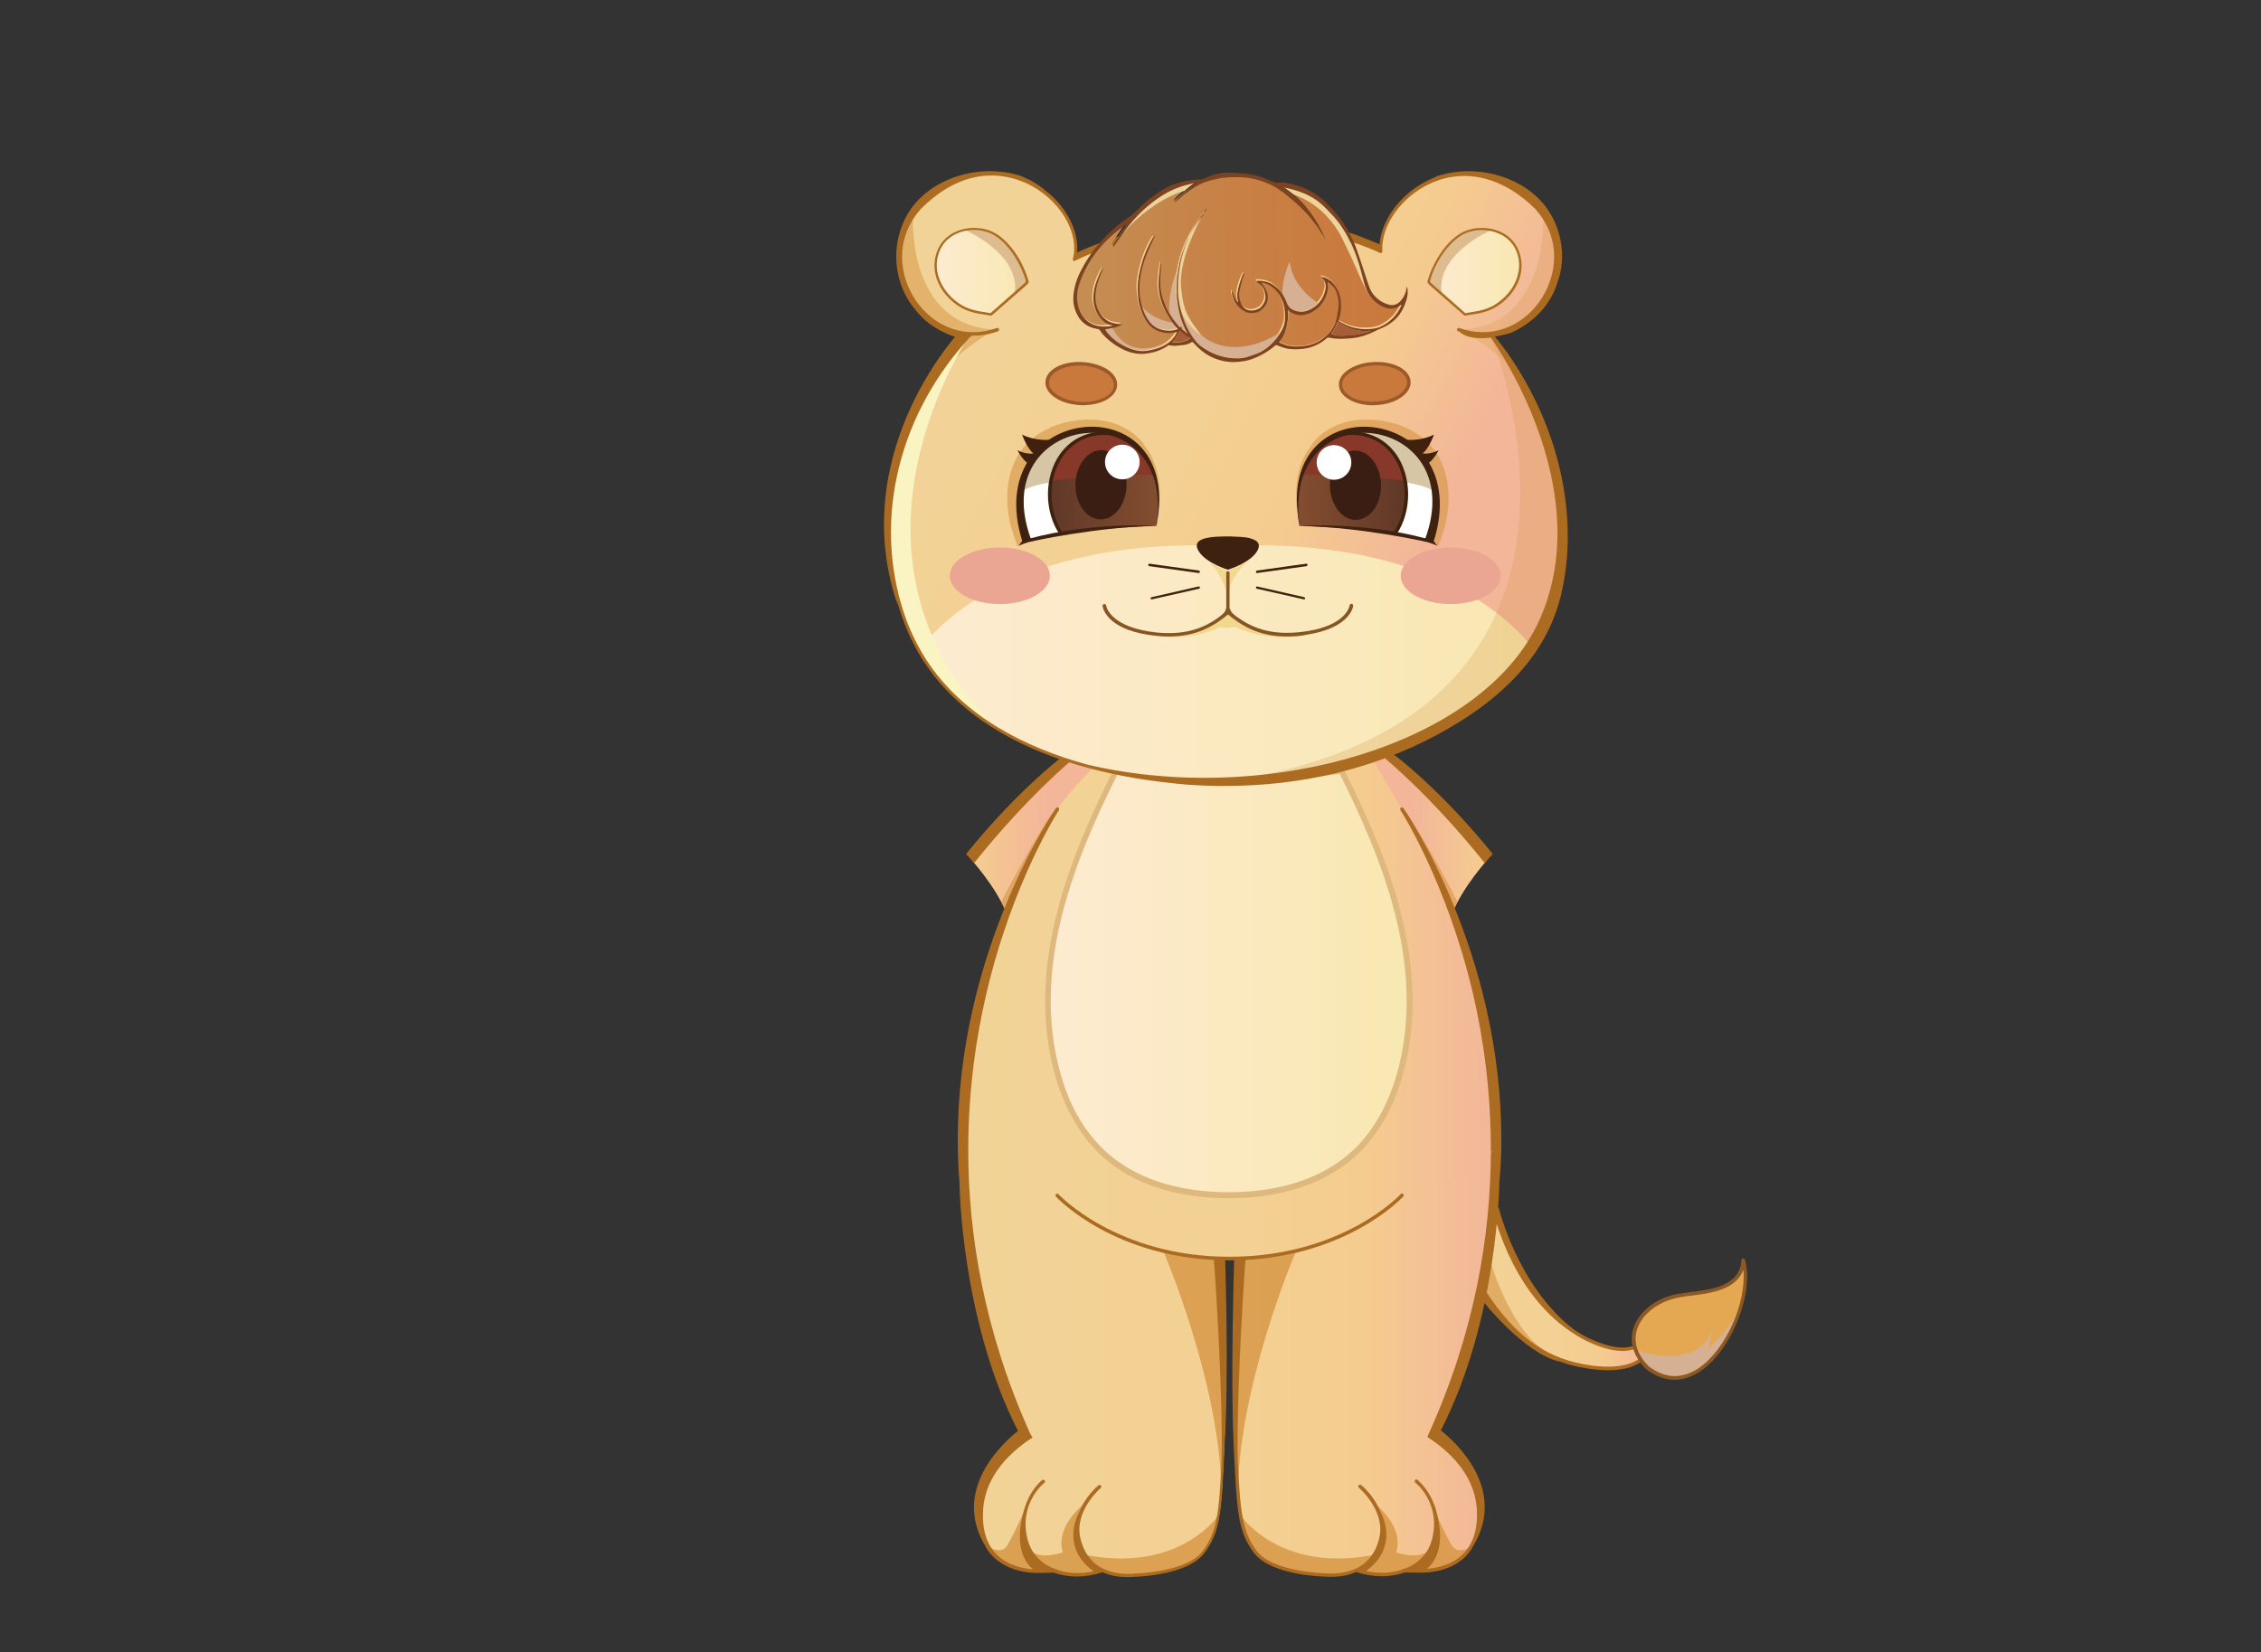 <?xml version="1.0" encoding="utf-8"?>
<!-- Generator: Adobe Illustrator 21.0.0, SVG Export Plug-In . SVG Version: 6.00 Build 0)  -->
<svg version="1.1" id="圖層_1" xmlns="http://www.w3.org/2000/svg" xmlns:xlink="http://www.w3.org/1999/xlink" x="0px" y="0px"
	 viewBox="0 0 822.9 601.4" style="enable-background:new 0 0 822.9 601.4;" xml:space="preserve">
<rect x="0" y="0" width="822.9" height="601.4" fill="#333333" stroke="none"/>
<style type="text/css">
	.st0{fill:url(#SVGID_1_);}
	.st1{fill:#A7B3BD;}
	.st2{opacity:0.5;fill:#DEE6EE;}
	.st3{opacity:0.6;clip-path:url(#SVGID_3_);}
	.st4{fill:#C8D5E2;}
	.st5{fill:#A3372A;}
	.st6{fill:#D2503A;}
	.st7{fill:url(#SVGID_4_);}
	.st8{fill:#C9A990;}
	.st9{fill:#231815;}
	.st10{fill:#C78C38;}
	.st11{fill:#F0C455;}
	.st12{opacity:0.7;fill:url(#SVGID_5_);}
	.st13{opacity:0.7;fill:url(#SVGID_6_);}
	.st14{fill:url(#SVGID_7_);}
	.st15{fill:url(#SVGID_8_);}
	.st16{fill:url(#SVGID_9_);}
	.st17{fill:url(#SVGID_10_);}
	.st18{fill:url(#SVGID_11_);}
	.st19{fill:url(#SVGID_12_);}
	.st20{fill:#9A7138;}
	.st21{fill:#C69551;}
	.st22{opacity:0.6;fill:#BDB054;}
	.st23{fill:url(#SVGID_13_);}
	.st24{fill:url(#SVGID_14_);}
	.st25{fill:url(#SVGID_15_);}
	.st26{fill:url(#SVGID_16_);}
	.st27{fill:url(#SVGID_17_);}
	.st28{fill:url(#SVGID_18_);}
	.st29{fill:url(#SVGID_19_);}
	.st30{fill:url(#SVGID_20_);}
	.st31{fill:url(#SVGID_21_);}
	.st32{fill:#9B7B66;}
	.st33{fill:#A5AAB0;}
	.st34{fill:#DBB296;}
	.st35{fill:#58381F;}
	.st36{fill:url(#SVGID_22_);}
	.st37{opacity:0.5;fill:#A3842F;}
	.st38{opacity:0.61;fill:#58381F;}
	.st39{fill:#C6A668;}
	.st40{fill:#A4A626;}
	.st41{fill:url(#SVGID_23_);}
	.st42{opacity:0.6;fill:#D6D97E;}
	.st43{opacity:0.6;}
	.st44{fill:url(#SVGID_24_);}
	.st45{fill:url(#SVGID_25_);}
	.st46{fill:url(#SVGID_26_);}
	.st47{fill:url(#SVGID_27_);}
	.st48{opacity:0.5;}
	.st49{fill:url(#SVGID_28_);}
	.st50{fill:#9DA445;}
	.st51{fill:#B24422;}
	.st52{fill:url(#SVGID_29_);}
	.st53{fill:#FFFFFF;}
	.st54{fill:#886343;}
	.st55{fill:#6D4620;}
	.st56{opacity:0.4;fill:#D2503A;}
	.st57{fill:#F3B699;}
	.st58{fill:url(#SVGID_30_);}
	.st59{fill:url(#SVGID_31_);}
	.st60{fill:url(#SVGID_32_);}
	.st61{fill:url(#SVGID_33_);}
	.st62{fill:url(#SVGID_34_);}
	.st63{fill:#E1BE3F;}
	.st64{fill:#AB6C21;}
	.st65{opacity:0.6;fill:#E1BE3F;}
	.st66{fill:url(#SVGID_35_);}
	.st67{fill:#66411D;}
	.st68{fill:url(#SVGID_36_);}
	.st69{fill:#D9B974;}
	.st70{fill:#DCBF93;}
	.st71{fill:url(#SVGID_37_);}
	.st72{fill:url(#SVGID_38_);}
	.st73{fill:url(#SVGID_39_);}
	.st74{fill:url(#SVGID_40_);}
	.st75{fill:#8C5924;}
	.st76{fill:url(#SVGID_41_);}
	.st77{fill:url(#SVGID_42_);}
	.st78{fill:url(#SVGID_43_);}
	.st79{fill:url(#SVGID_44_);}
	.st80{fill:#F4E3A5;}
	.st81{fill:#DEB87D;}
	.st82{fill:url(#SVGID_45_);}
	.st83{fill:url(#SVGID_46_);}
	.st84{fill:#3F210F;}
	.st85{opacity:0.25;fill:#E1BE3F;}
	.st86{opacity:0.5;fill:#E1BE3F;}
	.st87{fill:#F8E5A9;}
	.st88{fill:#DDBC90;}
	.st89{opacity:0.4;fill:#E1BE3F;}
	.st90{fill:#875424;}
	.st91{fill:#3F210E;}
	.st92{fill:#C88E2C;}
	.st93{fill:#AC7327;}
	.st94{fill:#814323;}
	.st95{fill:#D7C6A6;}
	.st96{fill:url(#SVGID_47_);}
	.st97{fill:#4A1E0E;}
	.st98{fill:#3A1D13;}
	.st99{fill:url(#SVGID_48_);}
	.st100{fill:#EAA593;}
	.st101{fill:url(#SVGID_49_);}
	.st102{fill:url(#SVGID_50_);}
	.st103{fill:#2C2C2C;}
	.st104{fill:#767776;}
	.st105{fill:#B1B0B0;}
	.st106{fill:#D2D2D3;}
	.st107{fill:#5A5756;}
	.st108{opacity:0.8;fill:#2C2C2C;}
	.st109{fill:#151515;}
	.st110{fill:#383737;}
	.st111{fill:url(#SVGID_51_);}
	.st112{fill:#517F99;}
	.st113{fill:url(#SVGID_52_);}
	.st114{fill:url(#SVGID_53_);}
	.st115{fill:url(#SVGID_54_);}
	.st116{fill:url(#SVGID_55_);}
	.st117{fill:url(#SVGID_56_);}
	.st118{fill:#4E7392;}
	.st119{fill:#3B627C;}
	.st120{fill:#2C404B;}
	.st121{fill:#4E6673;}
	.st122{fill:url(#SVGID_57_);}
	.st123{opacity:0.6;fill:#D59543;}
	.st124{fill:url(#SVGID_58_);}
	.st125{fill:url(#SVGID_59_);}
	.st126{fill:#E5A852;}
	.st127{fill:#D6B092;}
	.st128{fill:url(#SVGID_60_);}
	.st129{opacity:0.8;fill:#D59543;}
	.st130{fill:url(#SVGID_61_);}
	.st131{fill:url(#SVGID_62_);}
	.st132{fill:url(#SVGID_63_);}
	.st133{fill:url(#SVGID_64_);}
	.st134{fill:url(#SVGID_65_);}
	.st135{fill:url(#SVGID_66_);}
	.st136{fill:url(#SVGID_67_);}
	.st137{fill:url(#SVGID_68_);}
	.st138{opacity:0.25;fill:#D59543;}
	.st139{opacity:0.5;fill:#D59543;}
	.st140{fill:#FAF4C2;}
	.st141{fill:#C9793C;}
	.st142{fill:#9E5929;}
	.st143{fill:url(#SVGID_69_);}
	.st144{fill:#883828;}
	.st145{fill:url(#SVGID_70_);}
	.st146{fill:url(#SVGID_71_);}
	.st147{fill:url(#SVGID_72_);}
	.st148{fill:#A75D35;}
	.st149{fill:#EED29C;}
	.st150{fill:#7D4320;}
</style>
<g>
	<g>
		<linearGradient id="SVGID_1_" gradientUnits="userSpaceOnUse" x1="276.387" y1="316.785" x2="380.387" y2="316.785">
			<stop  offset="0" style="stop-color:#F2D397"/>
			<stop  offset="0.533" style="stop-color:#F3D093"/>
			<stop  offset="0.753" style="stop-color:#F5CC8F"/>
			<stop  offset="1" style="stop-color:#F3B699"/>
		</linearGradient>
		<path class="st0" d="M376.8,359.2l-8.8-20c-0.6-8.8-9.1-20-13.9-25.6c20.2-25.5,36.7-38.7,36.7-38.7s8.8-2.7,9.3,3.9
			c0,0,3.8,18.3,0,33.7c-3.8,15.3-7.2,19.6-7.2,19.6S385.2,344.3,376.8,359.2z"/>
		<path class="st123" d="M376.7,359l-8.7-19.7c-0.2-3.4-1.7-7.3-3.6-11c9.7-19.1,18.8-32.7,18.8-32.7h18.6l-4.5,20.5
			C388.6,339,380.7,352.7,376.7,359z"/>
		<g>
			<path class="st64" d="M377.4,360.6l-1.3-3c6-11.6,11.6-21.6,15-25.5c0.5-0.5,1.2-0.6,1.8-0.1c0.5,0.5,0.6,1.2,0.1,1.8
				C389.5,337.7,383.6,348.3,377.4,360.6z"/>
			<path class="st64" d="M354.5,314.2c-1.2-1.4-2.2-2.6-2.9-3.3c19.6-24.3,36.5-36.6,36.5-36.6l2,0.9c0.2,0,0.4,0.1,0.5,0.2
				c0.2,0.3,0.2,0.7-0.1,0.9C390.2,276.7,374.2,289.6,354.5,314.2z"/>
		</g>
	</g>
	<g>
		
			<linearGradient id="SVGID_3_" gradientUnits="userSpaceOnUse" x1="3437.929" y1="316.785" x2="3541.929" y2="316.785" gradientTransform="matrix(-1 0 0 1 4056.439 0)">
			<stop  offset="0" style="stop-color:#F2D397"/>
			<stop  offset="0.533" style="stop-color:#F3D093"/>
			<stop  offset="0.753" style="stop-color:#F5CC8F"/>
			<stop  offset="1" style="stop-color:#F3B699"/>
		</linearGradient>
		<path style="fill:url(#SVGID_3_);" d="M518.1,359.2l8.8-20c0.6-8.8,9.1-20,13.9-25.6c-20.2-25.5-36.7-38.7-36.7-38.7
			s-8.8-2.7-9.3,3.9c0,0-3.8,18.3,0,33.7c3.8,15.3,7.2,19.6,7.2,19.6S509.7,344.3,518.1,359.2z"/>
		<path class="st123" d="M518.2,359l8.7-19.7c0.2-3.4,1.7-7.3,3.6-11c-9.7-19.1-18.8-32.7-18.8-32.7h-18.6l4.5,20.5
			C506.3,339,514.2,352.7,518.2,359z"/>
		<g>
			<path class="st64" d="M517.5,360.6l1.3-3c-6-11.6-11.6-21.6-15-25.5c-0.5-0.5-1.2-0.6-1.8-0.1c-0.5,0.5-0.6,1.2-0.1,1.8
				C505.4,337.7,511.3,348.3,517.5,360.6z"/>
			<path class="st64" d="M540.4,314.2c1.2-1.4,2.2-2.6,2.9-3.3c-19.6-24.3-36.5-36.6-36.5-36.6l-2,0.9c-0.2,0-0.4,0.1-0.5,0.2
				c-0.2,0.3-0.2,0.7,0.1,0.9C504.7,276.7,520.7,289.6,540.4,314.2z"/>
		</g>
	</g>
	<g>
		<linearGradient id="SVGID_4_" gradientUnits="userSpaceOnUse" x1="529.031" y1="460.315" x2="599.842" y2="460.315">
			<stop  offset="0" style="stop-color:#F2D397"/>
			<stop  offset="0.533" style="stop-color:#F3D093"/>
			<stop  offset="0.753" style="stop-color:#F5CC8F"/>
			<stop  offset="1" style="stop-color:#F3B699"/>
		</linearGradient>
		<path class="st7" d="M594.6,490.4c-5.4,2-12.3-0.8-17-2.9c-21.3-10.8-30.9-33.8-34.9-51.4l-8.8-13.7L529,444l3.4,14.1l6,9.5
			c8.5,13.7,18.9,25,34.5,28.9c7.1,1.8,18.2,3,24.1-1.4C604.6,488.9,594.6,490.4,594.6,490.4z"/>
		<path class="st126" d="M599.6,497.9c-11.6-11.7-1.2-24.7,12.6-26.5c8.4-1.2,21.6-1.5,22.2-12.7
			C639.2,475.8,619.9,513.5,599.6,497.9z"/>
		<path class="st127" d="M633.4,473.7c-1.5,8.7-11.8,17.4-11.8,17.4c0.5-1.2,1.6-7.1,1.6-7.1c-5.7,15.4-27,7.7-27,7.7l-0.3,0.9
			c0.8,1.8,2,3.5,3.8,5.3c15,11.5,29.4-6,34-22.8L633.4,473.7z"/>
		<path class="st123" d="M542.1,458.1c0,0,6.8,25,20.3,33.7c0,0-12.3-5.1-24-21.1L542.1,458.1z"/>
		<path class="st64" d="M585.3,498.8c-5.3,0-10.3-1.1-12.5-1.6c-13.8-3.4-24.5-12.4-34.9-29.2c-0.2-0.3-0.1-0.7,0.2-0.9
			c0.3-0.2,0.7-0.1,0.9,0.2c10.2,16.5,20.7,25.3,34.1,28.6c7.9,2,18.2,2.7,23.5-1.3c0.3-0.2,0.7-0.2,0.9,0.1
			c0.2,0.3,0.2,0.7-0.1,0.9C594.2,498.1,589.6,498.8,585.3,498.8z"/>
		<path class="st64" d="M590.5,491.8c-4.9,0-10-2.2-13-3.6c-23.1-11.7-32-37.5-35.3-51.8c-0.1-0.3,0.1-0.7,0.5-0.8
			c0.3-0.1,0.7,0.1,0.8,0.5c3.2,14.1,12,39.5,34.6,51c3.8,1.7,11,4.8,16.4,2.8c0.3-0.1,0.7,0,0.8,0.4c0.1,0.3,0,0.7-0.4,0.8
			C593.4,491.6,592,491.8,590.5,491.8z"/>
		<path class="st75" d="M609.5,502.3c-3.5,0-6.9-1.3-10.3-3.8c0,0,0,0-0.1-0.1c-4.7-4.7-6.3-10.1-4.5-15.2
			c2.2-6.4,9.2-11.4,17.5-12.4c0.9-0.1,1.8-0.2,2.8-0.4c8.2-1,18.4-2.3,18.9-11.7c0-0.3,0.3-0.6,0.6-0.6c0.3,0,0.6,0.2,0.7,0.5
			c3.4,12.1-4.9,32.9-16.1,40.5C615.8,501.2,612.7,502.3,609.5,502.3z M600.1,497.4c5.9,4.5,12.1,4.7,18.2,0.6
			c9.9-6.7,17.4-24,16.2-35.8c-2.6,7.4-12.1,8.6-19.3,9.5c-1,0.1-1.9,0.2-2.8,0.4c-7.8,1-14.5,5.7-16.5,11.6
			C594.8,486.9,594.6,491.9,600.1,497.4z"/>
		<path class="st64" d="M545.4,439.4c0,0,6.7,28.6,27.5,44.7c0,0-15.7-6.8-26.6-35.5l-2.9-7.3L545.4,439.4z"/>
		<path class="st64" d="M539.6,473.5c0,0,15,19.2,28.1,22.2l-11.9-7.4c0,0-14.7-13.9-16.2-17.5V473.5z"/>
	</g>
	<g>
		<linearGradient id="SVGID_5_" gradientUnits="userSpaceOnUse" x1="349.966" y1="491.051" x2="544.283" y2="491.051">
			<stop  offset="0" style="stop-color:#F2D397"/>
			<stop  offset="0.533" style="stop-color:#F3D093"/>
			<stop  offset="0.753" style="stop-color:#F5CC8F"/>
			<stop  offset="1" style="stop-color:#F3B699"/>
		</linearGradient>
		<path style="fill:url(#SVGID_5_);" d="M445.2,458.1L445.2,458.1c0.2,0,0.4,0,0.6,0c-0.4,0-0.7,0-1.1,0l-0.1-3.6l-1-11.3
			l-39.9-23.6l-39.1-10.8l-12.1,5l-1,6.4l0.3,1.3c0.3,30.5,6.4,64.9,22.8,101.1l0,0.5c-7.3,4.8-16.9,13.5-17.6,26.6
			c-1.2,21.4,17.1,22.5,22,22.3l5-0.1c5.2,1.9,11.5,1.8,17.2-0.1l-0.3-0.5c3.5,1.8,7.8,2.4,12.4,2c0,0,19-0.4,25-8.3
			c6-7.9,6.2-15.5,7.3-39.3C446.6,501.8,445.2,458.1,445.2,458.1z"/>
		<path class="st129" d="M366.3,563c2.2-3,8.9-18.3,8.9-18.3c-5.5,12.4,0,19.9,0,19.9c3.8,3.3,11.6,0.5,11.6,0.5
			c-3-10.1,8.6-18.3,8.6-18.3c-7.8,11.5,0,19.3,0,19.3c34.5,6.5,48.3-14.8,48.3-14.8v0c-0.9,5.9-2.5,9.8-5.5,13.8
			c-6,7.9-25,8.3-25,8.3c-4.6,0.4-8.9-0.2-12.4-2l0.3,0.5c-5.7,1.9-12,1.9-17.2,0.1l-5,0.1c-3.5,0.2-13.9-0.3-19-8.5l-0.1-0.2
			c0-0.1-0.1-0.1-0.1-0.2C359.7,563.1,364.1,565.9,366.3,563z"/>
		<path class="st129" d="M423.3,455.2c5.6,2.3,16.9,2.8,21.9,2.9l0,0.2l0.1-0.1c0,0,0,0.7,0.1,2l0,0l0,0c0.3,8.9,1.2,44.7,0.2,65.4
			c-0.4,8.2-0.7,14.5-1.1,19.6C445,505.6,423.3,455.2,423.3,455.2z"/>
		<path class="st64" d="M445.9,458.1c0-0.3-0.3-0.6-0.6-0.6c0,0,0,0,0,0c-0.4,0-0.6,0.3-0.6,0.7c0,0,0,0,0,0l0,0l-2.9,0
			c0,0,3.4,47.1,2.8,73.5c-0.9,19-1.6,25.9-6.9,33c-5.7,7.6-24.3,8.1-24.5,8.1c-6.2,0.6-17.1-0.4-20-12.9
			c-2.3-9.9,7.3-18.1,7.4-18.2c0.3-0.2,0.3-0.6,0.1-0.9c-0.2-0.3-0.6-0.3-0.9-0.1c-0.3,0.2-4.8,4-7,9.7c0,0,0,0,0,0
			c0,0-7.4,12.4,5.2,21.6c-4.5,1-9.2,0.8-13.1-0.5c-0.1-0.2-0.3-0.3-0.5-0.3c0,0,0,0,0,0l-0.3,0c-0.9-0.3-1.7-0.7-2.5-1.1
			c-3.8-2.1-6.4-5.3-7.5-9.3c-3.6-13.2,5.6-20.7,6-21c0.3-0.2,0.3-0.6,0.1-0.9c-0.2-0.3-0.6-0.3-0.9-0.1c-0.1,0-3.6,2.9-5.7,8.2
			c0,0,0,0,0,0c0,0-0.1,0.3-0.3,0.9c0,0.1-0.1,0.2-0.1,0.2c-1.3,3.8-5,16.7,2.8,23.2c-3.6-0.3-9.3-1.4-13.3-5.5
			c-3.7-3.7-5.3-9.1-4.9-16c0.7-13.1,10.7-21.8,18-26.5L375,522c-16.9-37.5-22.6-72.9-22.6-103.3l-0.4-2.5l-0.6-3.8l-1.8-0.8l-1,3.9
			c0,4.9,0.2,9.9,0.6,14.9c0,0,0.4,49.6,21.3,90.5c-5.3,4.2-24.6,21.5-11.6,42.4c0,0,0,0,0,0c0,0.1,0.1,0.1,0.1,0.2
			c0,0,0-0.1-0.1-0.1c0.7,1.2,1.5,2.2,2.5,3.2c5.3,5.3,12.8,6,16.2,6c0,0,0,0,0,0c0,0,0,0,0,0l0,0c0.4,0,0.8,0,1.1,0l4.8-0.1
			c2.6,0.9,5.4,1.4,8.4,1.4c3,0,6.1-0.5,9.2-1.5c0.1,0,0.1-0.1,0.1-0.1c2.6,1.2,5.6,1.8,9,1.8c0.9,0,1.8,0,2.7-0.1
			c0.8,0,19.3-0.5,25.4-8.6c5.9-7.8,6.3-15.2,7.3-37.2l0.1-2.5C447.3,502.1,445.9,458.6,445.9,458.1z"/>
	</g>
	<g>
		<linearGradient id="SVGID_6_" gradientUnits="userSpaceOnUse" x1="350.232" y1="491.051" x2="544.01" y2="491.051">
			<stop  offset="0" style="stop-color:#F2D397"/>
			<stop  offset="0.533" style="stop-color:#F3D093"/>
			<stop  offset="0.753" style="stop-color:#F5CC8F"/>
			<stop  offset="1" style="stop-color:#F3B699"/>
		</linearGradient>
		<path style="fill:url(#SVGID_6_);" d="M520.2,522.8l0.3-0.3c16.9-37.3,22.8-72.6,22.8-103.7c-0.2,0.2-0.3,0.3-0.5,0.5l-0.9-5.6
			l-12.1-5l-39.1,10.8l-39.9,23.6l-1,11.3l-0.3,7.6l0.2,0.4c-0.3,11.5-1.1,43.9-0.1,63.2c1.2,23.8,1.3,31.4,7.3,39.3
			c6,7.9,25,8.3,25,8.3c4.6,0.4,8.9-0.2,12.4-2l-0.3,0.5c5.7,1.9,12,1.9,17.2,0.1l5,0.1c4.9,0.2,23.2-0.8,22-22.3
			C537.4,536.4,527.6,527.6,520.2,522.8z"/>
		<path class="st129" d="M528.7,563c-2.2-3-8.9-18.3-8.9-18.3c5.5,12.4,0,19.9,0,19.9c-3.8,3.3-11.6,0.5-11.6,0.5
			c3-10.1-8.6-18.3-8.6-18.3c7.8,11.5,0,19.3,0,19.3c-34.5,6.5-48.3-14.8-48.3-14.8v0c0.9,5.9,2.5,9.8,5.5,13.8c6,7.9,25,8.3,25,8.3
			c4.6,0.4,8.9-0.2,12.4-2l-0.3,0.5c5.7,1.9,12,1.9,17.2,0.1l5,0.1c3.5,0.2,13.9-0.3,19-8.5l0.1-0.2c0-0.1,0.1-0.1,0.1-0.2
			C535.3,563.1,530.9,565.9,528.7,563z"/>
		<path class="st129" d="M471.8,455.2c-5.6,2.3-16.9,2.8-21.9,2.9l0,0.2l-0.1-0.1c0,0,0,0.7-0.1,2l0,0l0,0
			c-0.3,8.9-1.2,44.7-0.2,65.4c0.4,8.2,0.7,14.5,1.1,19.6C450.1,505.6,471.8,455.2,471.8,455.2z"/>
		<path class="st64" d="M546.4,416l-0.2-1l-0.5-0.3h-0.9l-1.8,0.2l-0.3,2.5l-0.1,2c-0.1,30.3-5.8,65.4-22.6,102.5l-0.5,1.2
			c7.3,4.7,17.3,13.4,18,26.5c0.4,6.9-1.3,12.3-4.9,16c-4.1,4.1-9.7,5.2-13.3,5.5c7.7-6.4,4.2-19.1,2.8-23.1
			c-0.1-0.2-0.2-0.5-0.3-0.7c0,0,0-0.1-0.1-0.1c0-0.1-0.1-0.2-0.1-0.4c0,0,0,0,0,0c0,0,0,0,0,0c-2.1-5.2-5.7-8.1-5.7-8.1
			c-0.3-0.2-0.7-0.2-0.9,0.1c-0.2,0.3-0.2,0.7,0.1,0.9c0.4,0.3,9.6,7.8,6,21c-1.1,4-3.7,7.2-7.5,9.3c-0.8,0.4-1.6,0.8-2.5,1.1
			l-0.3,0c-0.2,0-0.4,0.1-0.5,0.3c-4,1.3-8.6,1.5-13.1,0.5c12.6-9.2,5.2-21.6,5.2-21.6v0c-2.2-5.7-6.7-9.5-7-9.7
			c-0.3-0.2-0.7-0.2-0.9,0.1c-0.2,0.3-0.2,0.7,0.1,0.9c0.1,0.1,9.7,8.3,7.4,18.2c-2.9,12.5-13.8,13.4-20.1,12.9
			c-0.2,0-18.7-0.5-24.5-8.1c-5.3-7.1-6-14-6.9-33c-0.6-26.4,2.8-73.4,2.8-73.4l-2.9,0c0-0.4-0.3-0.6-0.6-0.7c0,0,0,0,0,0
			c-0.3,0-0.6,0.3-0.6,0.6c0,0.4-1.4,44-0.2,67.5l0.1,2.5c1.1,22,1.4,29.4,7.3,37.2c6.1,8.1,24.7,8.6,25.4,8.6
			c0.9,0.1,1.9,0.1,2.8,0.1c3.4,0,6.5-0.6,9.1-1.8c0,0,0.1,0.1,0.1,0.1c3,1,6.1,1.5,9.2,1.5c2.9,0,5.8-0.5,8.4-1.4l4.8,0.1
			c0.3,0,0.7,0,1.1,0c3.4,0,11-0.7,16.2-6c0.9-0.9,1.7-2,2.4-3.2c0,0.1-0.1,0.1-0.1,0.1c0-0.1,0.1-0.1,0.1-0.2c0,0,0.1-0.1,0.1-0.1
			c12.9-20.9-6.3-38.2-11.6-42.4c21-40.9,21.3-90.5,21.3-90.5C546.2,425.5,546.4,420.7,546.4,416z"/>
	</g>
	<linearGradient id="SVGID_7_" gradientUnits="userSpaceOnUse" x1="350.227" y1="458.139" x2="544.015" y2="458.139">
		<stop  offset="0" style="stop-color:#EFD97F"/>
		<stop  offset="0.149" style="stop-color:#EED778"/>
		<stop  offset="0.364" style="stop-color:#EDD165"/>
		<stop  offset="0.617" style="stop-color:#EBC846"/>
		<stop  offset="0.695" style="stop-color:#EAC53B"/>
		<stop  offset="1" style="stop-color:#E5AD14"/>
	</linearGradient>
	<path class="st14" d="M447.2,458.1c0.1,0,0.2,0,0.3,0c0.1,0,0.2,0,0.2,0C447.6,458.1,447.4,458.1,447.2,458.1z"/>
	<g>
		<g>
			<linearGradient id="SVGID_8_" gradientUnits="userSpaceOnUse" x1="351.68" y1="361.857" x2="543.351" y2="361.857">
				<stop  offset="0" style="stop-color:#F2D397"/>
				<stop  offset="0.533" style="stop-color:#F3D093"/>
				<stop  offset="0.753" style="stop-color:#F5CC8F"/>
				<stop  offset="1" style="stop-color:#F3B699"/>
			</linearGradient>
			<path class="st15" d="M510.2,294.6L500,277.1l-42.7-11.6l-31.5,7.6l-25.5,4c0,0-11.1,10.6-15.5,17.5c0,0-33,50-33.1,123.4
				c4,2.6,26,16.9,34.8,19.6l8.3,5.5c0,0,8.4,7,36,13.6c0,0,5.8,1.3,15,1.5c0.5,0,0.9,0,1.4,0c0.2,0,0.3,0,0.5,0c0.7,0,1.4,0,2.1,0
				l0,0c15.5-0.3,38.2-4.2,58.7-20.5c0,0,29.2-13,34.8-18.8C543.4,345.2,510.2,294.6,510.2,294.6z"/>
			<g>
				<linearGradient id="SVGID_9_" gradientUnits="userSpaceOnUse" x1="381.377" y1="358.096" x2="512.965" y2="358.096">
					<stop  offset="0" style="stop-color:#FDEBD1"/>
					<stop  offset="0.899" style="stop-color:#F9E8B4"/>
					<stop  offset="1" style="stop-color:#F8E8B0"/>
				</linearGradient>
				<path class="st16" d="M488.4,281.1c16.3,32.6,30.6,69.3,22,106.3c-2.3,9.8-6.2,19.3-12.6,27.2c-12.3,15.3-31.7,20.6-50.6,20.6
					c-18.9,0-38.3-5.3-50.6-20.6c-6.3-7.9-10.3-17.4-12.6-27.2c-8.7-37,5.6-73.5,21.9-106.1c0,0,33.5,5.5,69.3,1.4L488.4,281.1z"/>
				<path class="st81" d="M447.2,435.8c-15.7,0-37.3-3.6-51.1-20.8c-5.9-7.3-10.1-16.5-12.7-27.4c-8.8-37.6,6.2-75,21.9-106.6
					l0.2-0.4l0.5,0.1c0.3,0.1,33.9,5.5,69.1,1.4l13.6-1.6l0.2,0.4c15.8,31.7,30.8,69.2,22,106.7c-2.5,10.9-6.8,20.1-12.7,27.4
					C484.5,432.1,462.9,435.8,447.2,435.8z M406.3,281.9c-15.6,31.3-30.3,68.3-21.6,105.3c2.5,10.7,6.7,19.7,12.4,26.9
					c13.5,16.8,34.7,20.4,50.1,20.4s36.6-3.5,50.1-20.4c5.7-7.2,9.9-16.2,12.4-26.9c8.7-37-6.1-74.1-21.7-105.5l-12.7,1.5
					C442.1,287.1,410.4,282.6,406.3,281.9z"/>
			</g>
		</g>
		<g>
			<path class="st80" d="M447.2,435.6c-15.6,0-37.2-3.6-50.9-20.8c-5.8-7.3-10.1-16.5-12.6-27.3c-8.8-37.5,6.2-74.8,21.9-106.4
				c0.1-0.2,0.4-0.3,0.6-0.2c0.2,0.1,0.3,0.4,0.2,0.6c-15.7,31.4-30.6,68.6-21.9,105.8c2.5,10.7,6.7,19.8,12.5,27
				c13.6,16.9,34.8,20.4,50.3,20.4c15.4,0,36.7-3.5,50.3-20.4c5.8-7.2,10-16.3,12.5-27c8.7-37.3-6.2-74.5-22-106
				c-0.1-0.2,0-0.5,0.2-0.6c0.2-0.1,0.5,0,0.6,0.2c15.8,31.7,30.8,69.1,22,106.6c-2.5,10.8-6.8,20-12.6,27.3
				C484.3,431.9,462.8,435.6,447.2,435.6z"/>
			<path class="st81" d="M447.2,436.2c-15.8,0-37.5-3.6-51.4-21c-5.9-7.4-10.2-16.6-12.8-27.6c-8.8-37.7,6.2-75.2,22-106.8
				c0.3-0.5,0.9-0.7,1.4-0.5c0.3,0.1,0.4,0.3,0.5,0.6c0.1,0.3,0.1,0.6-0.1,0.8c-15.7,31.3-30.5,68.4-21.8,105.4
				c2.5,10.6,6.6,19.6,12.4,26.7c13.4,16.7,34.5,20.2,49.8,20.2c15.3,0,36.4-3.5,49.8-20.2c5.7-7.1,9.9-16.1,12.4-26.7
				c8.7-37.1-6.2-74.2-21.9-105.6c-0.3-0.5,0-1.2,0.5-1.4c0.5-0.3,1.2,0,1.4,0.5c15.9,31.8,30.9,69.3,22.1,107
				c-2.6,10.9-6.9,20.2-12.8,27.6C484.7,432.5,462.9,436.2,447.2,436.2z"/>
		</g>
		<path class="st64" d="M447.5,458.8c-41.7,0-63-23-63.2-23.2c-0.2-0.3-0.2-0.7,0-0.9c0.3-0.2,0.7-0.2,0.9,0
			c0.2,0.2,21.2,22.8,62.3,22.8c41.1,0,62.1-22.6,62.3-22.8c0.2-0.3,0.6-0.3,0.9,0c0.3,0.2,0.3,0.6,0,0.9
			C510.5,435.8,489.2,458.8,447.5,458.8z"/>
		<path class="st64" d="M536.1,361.7c3.7,15.9,6.6,35.5,6.5,57.8l3.8-3.5c0.5-69.9-35.6-121.8-35.6-121.8c-0.2-0.3-0.6-0.4-0.9-0.2
			c-0.3,0.2-0.4,0.6-0.2,0.9C509.9,295.2,526.5,321,536.1,361.7z M512.3,296.8c-0.4-0.7-0.8-1.3-1-1.7
			C511.6,295.6,512,296.2,512.3,296.8z"/>
		<path class="st64" d="M348.6,415.5l2.7,2.6l1,0.7l0.1-0.1c0-21.9,2.9-41.3,6.6-57c9.5-40.7,26.2-66.5,26.4-66.8
			c0.2-0.3,0.1-0.7-0.2-0.9c-0.3-0.2-0.7-0.1-0.9,0.2c0,0-0.6,1-1.7,2.7c0.6-1,1.1-1.9,1.7-2.7C384.3,294.2,348.3,345.9,348.6,415.5
			z"/>
	</g>
	<g>
		<linearGradient id="SVGID_10_" gradientUnits="userSpaceOnUse" x1="335.432" y1="105.289" x2="518.702" y2="198.435">
			<stop  offset="0" style="stop-color:#F2D397"/>
			<stop  offset="0.533" style="stop-color:#F3D093"/>
			<stop  offset="0.753" style="stop-color:#F5CC8F"/>
			<stop  offset="1" style="stop-color:#F3B699"/>
		</linearGradient>
		<path class="st17" d="M548,128.7c-1.8-2.6-3.7-5-5.7-7.4c19.7-2.1,32.8-28.1,16.9-45.9c-27.4-27.4-57.8-2.8-56.7,16
			c-15.6-7-32.8-10.6-50.4-10.6c-21.1,0-42.2,4.5-61.2,13.5c4.8-18.9-27.4-47.7-56.2-18.9c-16.3,18.3-2,45.2,18.6,46
			c-0.7,0.7-1.4,1.5-2.1,2.3c-24.8,27.7-35,66.9-21.8,102.4c1.9,5.3,4.4,10.1,7.3,14.5c19.3,29.5,57.9,40.9,91.8,44.2
			c4.7,0.5,9.3,0.7,14,0.8c27.4,0.5,55.1-5.2,79.3-18.1c20.9-11.1,39.6-26.7,45.5-50.7C574.7,186.8,565.5,153.5,548,128.7z"/>
		<linearGradient id="SVGID_11_" gradientUnits="userSpaceOnUse" x1="340.537" y1="98.889" x2="373.93" y2="98.889">
			<stop  offset="0" style="stop-color:#FDEBD1"/>
			<stop  offset="0.899" style="stop-color:#F9E8B4"/>
			<stop  offset="1" style="stop-color:#F8E8B0"/>
		</linearGradient>
		<path class="st18" d="M360.7,114.4c-4.6-0.7-8.2-1.1-12-3.8c-3.8-2.7-6.9-6.7-7.8-11.3c-0.9-4.6,0.5-9.7,4-12.8
			c4.9-4.2,13.1-4.5,18.3-0.7c5.2,3.8,9,10.3,10.8,16.5c0,0-0.5,0.7-0.5,0.7L360.7,114.4z"/>
		<linearGradient id="SVGID_12_" gradientUnits="userSpaceOnUse" x1="519.908" y1="98.889" x2="553.301" y2="98.889">
			<stop  offset="0" style="stop-color:#FDEBD1"/>
			<stop  offset="0.899" style="stop-color:#F9E8B4"/>
			<stop  offset="1" style="stop-color:#F8E8B0"/>
		</linearGradient>
		<path class="st19" d="M533.2,114.4c4.6-0.7,8.2-1.1,12-3.8c3.8-2.7,6.9-6.7,7.8-11.3c0.9-4.6-0.5-9.7-4-12.8
			c-4.9-4.2-13.1-4.5-18.3-0.7s-9,10.3-10.8,16.5c0,0,0.5,0.7,0.5,0.7L533.2,114.4z"/>
		<linearGradient id="SVGID_13_" gradientUnits="userSpaceOnUse" x1="334.427" y1="242.065" x2="558.41" y2="242.065">
			<stop  offset="0" style="stop-color:#FDEBD1"/>
			<stop  offset="0.899" style="stop-color:#F9E8B4"/>
			<stop  offset="1" style="stop-color:#F8E8B0"/>
		</linearGradient>
		<path class="st23" d="M457.3,198.5h-21.7c-77.2,0-101.1,38.3-101.2,38.5c0.7,1.2,1.4,2.4,2.2,3.6c19.3,29.5,57.9,40.9,91.8,44.2
			c4.7,0.5,9.3,0.7,14,0.8c27.4,0.5,55.1-5.2,79.3-18.1c14.4-7.7,27.8-17.5,36.6-30.7C556.4,233.8,531.4,198.5,457.3,198.5z"/>
		<path class="st84" d="M444.3,195.3c0,0,6.6-0.1,9.6,0.4c3,0.6,5.7,1.8,3.4,5.3c-2.8,4.1-10.4,6.4-10.4,6.4s-7.6-2.3-10.4-6.4
			c-2.4-3.5,0.3-4.8,3.4-5.3c3-0.6,9.6-0.4,9.6-0.4"/>
		<path class="st138" d="M438.3,285.5c1.4,0.1,2.8,0.1,4.1,0.1c27.4,0.5,55.1-5.2,79.3-18.1c20.9-11.1,39.6-26.7,45.5-50.7
			c7.4-30-1.7-63.3-19.3-88.1c-1.8-2.6-3.7-5-5.7-7.4C542.2,121.3,603.4,266.3,438.3,285.5z"/>
		<path class="st139" d="M342.3,135c13.6-12.3,20.1-15,20.1-15c-32.2-1.3-30.2-40.4-30.1-41.6c-12.4,18.1,1.5,42.2,21,43
			c-0.7,0.7-1.4,1.5-2.1,2.3C348,127.3,345,131.1,342.3,135z"/>
		<path class="st138" d="M551.6,135c-13.6-12.3-20.1-15-20.1-15c32.2-1.3,30.2-40.4,30.1-41.6c11.6,15,0,41.9-19.5,42.6
			c0.7,0.7,1.4,1.5,2.1,2.3C547.4,126.9,548.9,131.1,551.6,135z"/>
		<path class="st140" d="M353.3,121.4c-0.7,0.7-1.4,1.5-2.1,2.3c-24.8,27.7-35,66.9-21.8,102.4c1.9,5.3,4.4,10.1,7.3,14.5
			c6.6,10.1,15.5,18.1,25.7,24.4l0,0C298.4,200.8,353.3,121.4,353.3,121.4z"/>
		<path class="st88" d="M363.2,86c-3.3-2.4-7.9-3.1-12.1-2.3l0,0c0,0,20.5,8.7,18.2,23.2l4.2-3.7c0,0,0.5-0.7,0.5-0.7
			C372.2,96.3,368.4,89.7,363.2,86z"/>
		<path class="st88" d="M530.8,86c3.3-2.4,7.9-3.1,12.1-2.3l0,0c0,0-20.5,8.7-18.2,23.2l-4.2-3.7c0,0-0.5-0.7-0.5-0.7
			C521.8,96.3,525.6,89.7,530.8,86z"/>
		<path class="st89" d="M409.3,228.2c0,0,17.1,8.5,35,0c0,0,0.9,0.9,5.2,0c0,0,16.2,8.5,34.5,0.1c0,0-22.1,8.4-35.9-4.2l-1.1-1.7
			l-0.9,1.4C446.1,223.8,433.2,236.2,409.3,228.2z"/>
		<path class="st89" d="M453.7,204.4c0,0-6.8,7-6.8,12.7c0,0-2.1-8.2-6.6-12.3l6.6,3.3L453.7,204.4z"/>
		<path class="st90" d="M425.3,231.7c-2.2,0-4.6-0.2-7.3-0.6c-15.7-2.4-16.7-10.2-16.7-10.5c0-0.4,0.2-0.7,0.6-0.7
			c0.4,0,0.7,0.2,0.7,0.6c0,0.1,1.1,7.1,15.7,9.4c15,2.3,22.5-2.7,28.2-7.5c0.3-0.2,0.7-0.2,0.9,0.1c0.2,0.3,0.2,0.7-0.1,0.9
			C442,227.8,435.7,231.7,425.3,231.7z"/>
		<path class="st64" d="M360.7,114.9C360.6,114.9,360.6,114.9,360.7,114.9l-1.3-0.2c-4-0.6-7.4-1.1-11-3.6c-4.2-2.9-7.1-7.1-8-11.5
			c-1-5,0.6-10.1,4.2-13.2c5-4.3,13.5-4.6,18.9-0.7c4.8,3.5,9,9.9,10.9,16.8c0,0.1,0,0.3-0.1,0.4c0,0.1-0.1,0.2-0.2,0.3
			c-0.1,0.2-0.2,0.3-0.3,0.4l0,0l-12.8,11.2C360.9,114.8,360.8,114.9,360.7,114.9z M354.5,83.7c-3.4,0-6.9,1.1-9.4,3.3
			c-3.3,2.8-4.8,7.7-3.9,12.3c0.9,4.2,3.6,8.2,7.6,11c3.4,2.4,6.6,2.9,10.6,3.5l1.1,0.2l12.6-11.1c0-0.1,0.1-0.2,0.2-0.3
			c0-0.1,0.1-0.1,0.1-0.2c-1.9-6.6-5.9-12.8-10.5-16.1C360.6,84.6,357.5,83.7,354.5,83.7z"/>
		<path class="st90" d="M468.5,231.7c-10.4,0-16.7-3.9-22-8.4c-0.3-0.2-0.3-0.6-0.1-0.9c0.2-0.3,0.6-0.3,0.9-0.1
			c5.8,4.8,13.2,9.8,28.2,7.5c14.6-2.2,15.7-9.3,15.7-9.4c0-0.3,0.4-0.6,0.7-0.6c0.3,0,0.6,0.4,0.6,0.7c0,0.3-1.1,8.1-16.7,10.5
			C473.1,231.6,470.7,231.7,468.5,231.7z"/>
		<path class="st64" d="M533.2,114.9c-0.1,0-0.2,0-0.3-0.1l-12.8-11.2l0,0c-0.1-0.1-0.2-0.2-0.3-0.4c-0.1-0.1-0.2-0.2-0.2-0.3
			c-0.1-0.1-0.1-0.3-0.1-0.4c1.9-6.8,6.1-13.3,10.9-16.8c5.4-3.9,13.8-3.6,18.9,0.7c3.5,3,5.2,8.2,4.2,13.2c-0.9,4.4-3.8,8.6-8,11.5
			c-3.6,2.5-7,3-11,3.6L533.2,114.9C533.2,114.9,533.2,114.9,533.2,114.9z M520.7,102.9l12.6,11.1l1.1-0.2c4-0.6,7.2-1.1,10.6-3.5
			c4-2.8,6.8-6.8,7.6-11c1-4.7-0.6-9.5-3.9-12.3c-4.7-4-12.7-4.4-17.8-0.7c-4.6,3.4-8.7,9.5-10.5,16.1c0,0.1,0.1,0.1,0.1,0.2
			C520.6,102.7,520.6,102.8,520.7,102.9z"/>
		<path class="st90" d="M446.9,223.5c-0.4,0-0.6-0.3-0.6-0.6v-14.4c0-0.3,0.3-0.6,0.6-0.6s0.6,0.3,0.6,0.6v14.4
			C447.6,223.2,447.3,223.5,446.9,223.5z"/>
		<path class="st90" d="M447.6,221.2c0,0,0.1,1.7,2,3h-0.3l-1.9-0.8l-0.3-0.7L447.6,221.2z"/>
		<path class="st90" d="M446.3,221.2c0,0-0.1,1.7-2,3h0.3l1.9-0.8l0.3-0.7L446.3,221.2z"/>
		<path class="st91" d="M436.3,208.6C436.3,208.6,436.3,208.6,436.3,208.6l-18-2.5c-0.2,0-0.4-0.2-0.4-0.5c0-0.2,0.2-0.4,0.5-0.4
			l17.9,2.5c0.2,0,0.4,0.2,0.4,0.5C436.7,208.4,436.6,208.6,436.3,208.6z"/>
		<path class="st91" d="M419.2,218.2c-0.2,0-0.4-0.1-0.4-0.3c-0.1-0.2,0.1-0.5,0.3-0.5l17.1-3.9c0.2-0.1,0.5,0.1,0.5,0.3
			c0.1,0.2-0.1,0.5-0.3,0.5L419.2,218.2C419.3,218.2,419.3,218.2,419.2,218.2z"/>
		<path class="st91" d="M457.5,208.6c-0.2,0-0.4-0.2-0.4-0.4c0-0.2,0.1-0.4,0.4-0.5l17.9-2.5c0.2,0,0.4,0.1,0.5,0.4
			c0,0.2-0.1,0.4-0.4,0.5L457.5,208.6C457.5,208.6,457.5,208.6,457.5,208.6z"/>
		<path class="st91" d="M474.6,218.2C474.6,218.2,474.5,218.2,474.6,218.2l-17.2-3.9c-0.2-0.1-0.4-0.3-0.3-0.5
			c0.1-0.2,0.3-0.4,0.5-0.3l17.1,3.9c0.2,0.1,0.4,0.3,0.3,0.5C475,218.1,474.8,218.2,474.6,218.2z"/>
		<path class="st64" d="M548.5,128.3c-1.4-2-2.9-3.9-4.4-5.8c3.2-0.5,5.7-1.3,5.7-1.3c0.4-0.2,0.7-0.3,1.1-0.5
			c7.8-3.8,13.8-10.2,16.1-18.4c2.5-7,1.8-14.9-1.2-21.6c-5.9-13.2-21.3-19.6-35.1-18.2c-2.6,0.3-5.1,0.8-7.6,1.6
			c-0.3,0.1-0.7,0.3-1,0.5c-0.5,0.2-1.1,0.4-1.6,0.7c-10.2,4.6-17.7,14.4-18.4,23.6c0,0-7-2.8-7-2.8c-7.8-3.1-16.6-4.4-24.9-5.4
			c-8.8-1.1-17.7-1.4-26.6-1.1c-0.3,0-0.5,0-0.8,0c-1.2,0.1-2.4,0.1-3.5,0.2c-8.4,0.6-16.7,2-24.9,4c-5.4,1.3-10.5,3.4-15.7,5.3
			c0,0-0.1,0-0.1,0c0,0,0,0,0,0c-2.3,0.9-5.3,2.2-6.6,2.8c0.7-7.5-3.5-16-10.8-22c0,0,0,0,0,0c0,0,0,0-0.1,0
			c-0.4-0.3-0.8-0.6-1.1-0.9c-0.2-0.2-0.4-0.3-0.4-0.4c-0.6-0.4-1.2-0.9-1.8-1.3c-1.2-0.8-2.5-1.6-3.9-2.2c-1.3-0.6-2.6-1.2-3.9-1.5
			c-1.9-0.6-3.9-0.9-6-1.1c-13.8-1.4-29.2,5-35.1,18.2c-1.7,3.9-2.7,8.1-2.7,12.3c0,0-0.6,10.1,6.1,18.7c1.6,2.1,3.1,3.6,3.9,4.4
			c1.6,1.6,6.5,5.1,11.4,6.5c-6.4,7.6-38,48.3-20.8,97.9c0,0-0.2-0.9-0.5-2.5c0.7,2.8,1.6,5.5,2.6,8.2c1.9,5.2,4.4,10.1,7.3,14.6
			c20.5,31.3,61.5,41.5,92.3,44.5c4.7,0.5,9.4,0.7,14.1,0.8c1.2,0,2.4,0,3.6,0c27.5,0,53.7-6.3,76.1-18.2
			c25.7-13.7,40.7-30.4,45.8-51.1C574.9,188.5,567.6,155.4,548.5,128.3z M560.2,225.9c-20.7,45.5-99.6,67.8-164.6,52.4
			c-22.5-6.2-45-17.5-58.4-38c-2.9-4.5-5.3-9.3-7.2-14.3c-12.5-33.8-4.2-72.8,21.7-101.8c0.6-0.7,1.2-1.4,1.9-2c0.2,0,0.4,0,0.6,0
			c3,0,6-0.5,9-1.6c0.3-0.1,0.5-0.5,0.4-0.8c-0.1-0.3-0.5-0.5-0.8-0.4c-11.1,4-22.7,0-29.6-10.2c-5.5-8.1-8.2-21.7,2-33.2
			c6.3-6.3,12.4-9.6,18-11.1c0.9-0.2,1.7-0.4,2.7-0.6c9-1.5,16.3,1.5,20,3.6c10.6,6,16.9,17.3,14.6,26.3c0,0,0,0,0,0.1
			c0,0.1,0,0.1,0,0.2c0,0,0,0.1,0,0.1c0,0,0,0.1,0,0.1c0,0.1,0.1,0.2,0.2,0.2c0,0,0,0,0,0c0,0,0.1,0.1,0.1,0.1c0,0,0.1,0,0.1,0
			c0,0,0,0,0.1,0c0.1,0,0.1,0,0.2-0.1c0,0,0,0,0.1,0c3.5-1.7,7.1-3.2,10.8-4.5c0,0,4.8-1.7,4.8-1.7c15.9-4.5,32.6-6.2,49.2-5.7
			c10,0.3,19.9,1.3,29.7,3.3c3.2,0.7,6.3,1.8,9.5,2.9c2.4,0.9,4.7,1.8,7,2.9c0.2,0.1,0.4,0.1,0.5,0c0,0,0,0,0,0
			c0.1,0,0.1-0.1,0.1-0.1c0,0,0-0.1,0.1-0.1c0,0,0,0,0.1-0.1c0-0.1,0-0.1,0-0.2c0,0,0-0.1,0-0.1c0,0,0,0,0,0
			c-0.6-9.4,7.1-20.1,17.7-24.8c12.5-5.6,26.3-2.2,37.9,9.3c10.3,11.5,7.5,25.1,2,33.2c-6.9,10.2-18.6,14.2-29.6,10.2
			c-0.3-0.1-0.7,0.1-0.8,0.4c-0.1,0.3,0.1,0.7,0.4,0.8c0.1,0.1,0.3,0.1,0.4,0.1c2.6,2.5,7.4,2.7,11.5,2.2
			C547.7,130.2,580.7,180.6,560.2,225.9z"/>
	</g>
	<g>
		<g>
			
				<ellipse transform="matrix(0.999 -4.889762e-02 4.889762e-02 0.999 -6.23 24.629)" class="st141" cx="500.3" cy="139.6" rx="12.4" ry="7.2"/>
			<path class="st142" d="M503.9,147.1c-1,0.2-2.1,0.3-3.2,0.4c-3.4,0.2-6.7-0.5-9.2-1.8c-2.6-1.4-4.1-3.3-4.2-5.5
				c-0.1-2.2,1.2-4.2,3.7-5.8c2.4-1.5,5.6-2.5,9-2.6c7.3-0.4,13.2,2.8,13.4,7.2l0,0C513.5,142.7,509.5,146,503.9,147.1z M497,133.4
				c-2.1,0.4-3.9,1.1-5.4,2.1c-2.1,1.3-3.2,3-3.1,4.7c0.1,1.7,1.3,3.2,3.5,4.4c2.3,1.2,5.4,1.8,8.6,1.6c6.5-0.3,11.6-3.5,11.5-7.2
				c-0.2-3.6-5.6-6.3-12.1-6C498.9,133.1,498,133.2,497,133.4z"/>
		</g>
		<g>
			<path class="st123" d="M522.6,164.6c-5.1-7.5-14.2-11.3-23.2-11.8c-17-1-22.9,10.4-22.9,10.4s0.4-0.7,1.5-1.7
				c-8.4,8.9-6,23.6-6,23.6s0.8-15.3,8.2-22.2s15.9-7.4,26.1-4.2c4.5,1.4,8.6,4.4,11.6,8.5l0.2-0.5c7.2,9.4,4.5,21.2,4.5,21.2
				s-0.2,0.7-0.2,0.7c-0.5,3.4-1.1,6.3-1.5,8.6c0,0,2.6,1.6,2.6,1.6c0,0,2.1-6.1,2.2-6.5c2.2-8.1,2.3-17.4-1.6-25.1
				C523.7,166.2,523.2,165.4,522.6,164.6z"/>
			<path class="st53" d="M492.3,157.1c0,0,10.8-2.6,18.5,3.5c7.7,6.1,15.3,15.6,9.8,36.5c0,0-18.8-4.4-24.8-4.5l-22.9-1.5
				C472.9,191.2,467,162.1,492.3,157.1z"/>
			
				<ellipse transform="matrix(1 -2.218584e-02 2.218584e-02 1 -3.768 10.954)" class="st94" cx="491.8" cy="175.3" rx="9.3" ry="12.6"/>
			<path class="st95" d="M473.7,173.3c0,0,37.7-0.8,48.4,5.5c0,0-2.5-25.5-30.6-21.6C491.4,157.3,478.4,160.1,473.7,173.3z"/>
			
				<linearGradient id="SVGID_14_" gradientUnits="userSpaceOnUse" x1="471.422" y1="181.413" x2="511.107" y2="181.413" gradientTransform="matrix(1 -2.220000e-02 2.220000e-02 1 -3.235 5.689)">
				<stop  offset="0" style="stop-color:#834D2F"/>
				<stop  offset="0.81" style="stop-color:#663C29"/>
				<stop  offset="1" style="stop-color:#5E3728"/>
			</linearGradient>
			<path class="st24" d="M488.3,158c0,0-13.5,2.2-16.1,24c0,0,0.1,7,0.7,9.4l7.9,0.4c0,0,25.1,1.3,26.8,2.5
				C517.5,179.8,509.8,154.8,488.3,158z"/>
			<path class="st144" d="M511.4,175.2c-1.9-10.4-9.9-19.1-23.1-17.2c0,0-0.4,0.1-1.2,0.3c-2.3,1.1-5.3,2.9-8,5.6
				c-1.8,2.1-3.6,5-4.9,8.9C477.9,172.8,497.7,172.7,511.4,175.2z"/>
			<path class="st91" d="M507.7,194.9c-0.1,0-0.2,0-0.4-0.1c-0.3-0.2-0.4-0.5-0.2-0.8c5.5-8.1,5.5-20.1-0.1-28
				c-4.2-5.9-10.8-8.6-18.6-7.4c-0.3,0-0.7-0.2-0.7-0.5c-0.1-0.3,0.2-0.6,0.5-0.7c8.3-1.2,15.4,1.6,19.9,7.9
				c5.8,8.2,5.9,20.8,0.1,29.3C508.1,194.8,507.9,194.9,507.7,194.9z"/>
			<path class="st84" d="M472.4,191.4c0,0,24.2-1.5,46.8,4.7l-0.3,1.1C518.9,197.2,495.1,191.8,472.4,191.4z"/>
			<path class="st84" d="M521.6,197.7c16.8-51.3-59.1-59.1-48.6-6.3c-7-50.1,62.5-41.2,45.7,4.8
				C519.4,196.6,520.9,197.3,521.6,197.7z"/>
			<path class="st84" d="M523.1,198.7l-2.2-2.9l-2.4,0.2l-0.4,1C518.2,197,520.9,197.6,523.1,198.7z"/>
			
				<ellipse transform="matrix(1 -2.218584e-02 2.218584e-02 1 -3.796 10.985)" class="st98" cx="493.2" cy="176.6" rx="9.3" ry="12.6"/>
			
				<ellipse transform="matrix(1 -2.218457e-02 2.218457e-02 1 -3.615 10.809)" class="st53" cx="485.4" cy="168.3" rx="6.3" ry="6.3"/>
		</g>
		<path class="st91" d="M512.1,160.1c0,0,5.1,0.5,9.8-1.9c0,0-2.4,7.1-5.8,7.7l-3.1-2.6L512.1,160.1z"/>
		<path class="st91" d="M516.3,164.7c0,0,2.9,1.4,7.3-0.8c0,0-2.8,5.3-4.9,5L516.3,164.7z"/>
	</g>
	<g>
		<g>
			
				<ellipse transform="matrix(4.889742e-02 -0.999 0.999 4.889742e-02 234.843 525.901)" class="st141" cx="393.6" cy="139.6" rx="7.2" ry="12.4"/>
			<path class="st142" d="M380.5,139L380.5,139c0.2-4.4,6.1-7.6,13.4-7.2c3.4,0.2,6.6,1.1,9,2.6c2.5,1.6,3.8,3.7,3.7,5.8
				c-0.1,2.2-1.6,4.1-4.2,5.5c-2.5,1.3-5.8,1.9-9.2,1.8c-1.1-0.1-2.2-0.2-3.2-0.4C384.3,146,380.3,142.7,380.5,139z M393.9,133.1
				c-6.5-0.3-11.9,2.4-12.1,6c-0.2,3.6,5,6.8,11.5,7.2c3.2,0.2,6.2-0.4,8.6-1.6c2.2-1.1,3.5-2.7,3.5-4.4c0.1-1.7-1-3.4-3.1-4.7
				c-1.5-1-3.4-1.7-5.4-2.1C395.9,133.2,394.9,133.1,393.9,133.1z"/>
		</g>
		<g>
			<path class="st123" d="M371.2,164.6c5.1-7.5,14.2-11.3,23.2-11.8c17-1,22.9,10.4,22.9,10.4s-0.4-0.7-1.5-1.7
				c8.4,8.9,6,23.6,6,23.6s-0.8-15.3-8.2-22.2s-15.9-7.4-26.1-4.2c-4.5,1.4-8.6,4.4-11.6,8.5l-0.2-0.5c-7.2,9.4-4.5,21.2-4.5,21.2
				s0.2,0.7,0.2,0.7c0.5,3.4,1.1,6.3,1.5,8.6c0,0-2.6,1.6-2.6,1.6c0,0-2.1-6.1-2.2-6.5c-2.2-8.1-2.3-17.4,1.6-25.1
				C370.2,166.2,370.7,165.4,371.2,164.6z"/>
			<path class="st53" d="M401.5,157.1c0,0-10.8-2.6-18.5,3.5c-7.7,6.1-15.3,15.6-9.8,36.5c0,0,18.8-4.4,24.8-4.5l22.9-1.5
				C420.9,191.2,426.8,162.1,401.5,157.1z"/>
			
				<ellipse transform="matrix(2.218584e-02 -1 1 2.218584e-02 217.846 573.33)" class="st94" cx="402" cy="175.3" rx="12.6" ry="9.3"/>
			<path class="st95" d="M420.2,173.3c0,0-37.7-0.8-48.4,5.5c0,0,2.5-25.5,30.6-21.6C402.4,157.3,415.4,160.1,420.2,173.3z"/>
			
				<linearGradient id="SVGID_15_" gradientUnits="userSpaceOnUse" x1="1511.699" y1="204.512" x2="1551.384" y2="204.512" gradientTransform="matrix(-1 -2.220000e-02 -2.220000e-02 1 1937.654 5.689)">
				<stop  offset="0" style="stop-color:#834D2F"/>
				<stop  offset="0.81" style="stop-color:#663C29"/>
				<stop  offset="1" style="stop-color:#5E3728"/>
			</linearGradient>
			<path class="st25" d="M405.5,158c0,0,13.5,2.2,16.1,24c0,0-0.1,7-0.7,9.4l-7.9,0.4c0,0-25.1,1.3-26.8,2.5
				C376.3,179.8,384,154.8,405.5,158z"/>
			<path class="st144" d="M382.4,175.2c1.9-10.4,9.9-19.1,23.1-17.2c0,0,0.4,0.1,1.2,0.3c2.3,1.1,5.3,2.9,8,5.6
				c1.8,2.1,3.6,5,4.9,8.9C415.9,172.8,396.1,172.7,382.4,175.2z"/>
			<path class="st91" d="M386.2,194.9c0.1,0,0.2,0,0.4-0.1c0.3-0.2,0.4-0.5,0.2-0.8c-5.5-8.1-5.5-20.1,0.1-28
				c4.2-5.9,10.8-8.6,18.6-7.4c0.3,0,0.7-0.2,0.7-0.5c0.1-0.3-0.2-0.6-0.5-0.7c-8.3-1.2-15.4,1.6-19.9,7.9
				c-5.8,8.2-5.9,20.8-0.1,29.3C385.8,194.8,386,194.9,386.2,194.9z"/>
			<path class="st84" d="M421.4,191.4c0,0-24.2-1.5-46.8,4.7l0.3,1.1C374.9,197.2,398.8,191.8,421.4,191.4z"/>
			<path class="st84" d="M372.3,197.7c-16.8-51.3,59.1-59.1,48.6-6.3c7-50.1-62.5-41.2-45.7,4.8C374.4,196.6,373,197.3,372.3,197.7z
				"/>
			<path class="st84" d="M370.7,198.7l2.2-2.9l2.4,0.2l0.4,1C375.7,197,373,197.6,370.7,198.7z"/>
			
				<ellipse transform="matrix(2.218584e-02 -1 1 2.218584e-02 215.23 573.249)" class="st98" cx="400.7" cy="176.6" rx="12.6" ry="9.3"/>
			
				<ellipse transform="matrix(2.218457e-02 -1 1 2.218457e-02 231.107 572.961)" class="st53" cx="408.5" cy="168.3" rx="6.3" ry="6.3"/>
		</g>
		<path class="st91" d="M381.8,160.1c0,0-5.1,0.5-9.8-1.9c0,0,2.4,7.1,5.8,7.7l3.1-2.6L381.8,160.1z"/>
		<path class="st91" d="M377.6,164.7c0,0-2.9,1.4-7.3-0.8c0,0,2.8,5.3,4.9,5L377.6,164.7z"/>
	</g>
	<ellipse class="st100" cx="363.9" cy="209.6" rx="18.2" ry="10.3"/>
	<ellipse class="st100" cx="528" cy="209.6" rx="18.2" ry="10.3"/>
	<g>
		<linearGradient id="SVGID_16_" gradientUnits="userSpaceOnUse" x1="390.944" y1="98.311" x2="504.722" y2="96.534">
			<stop  offset="0" style="stop-color:#C48E53"/>
			<stop  offset="0.535" style="stop-color:#C88044"/>
			<stop  offset="1" style="stop-color:#CA793D"/>
		</linearGradient>
		<path class="st26" d="M439.1,76c-0.5,0.6-1.1,1.1-1.6,1.7c-3.1,3.6-5.3,7.7-7,12.2c-0.9,2.6-1.6,5.2-2.1,7.9
			c-0.5,2.9-0.6,5.8-0.5,8.7c0.2,2.9,0.6,5.8,1.4,8.5c0.6,1.9,1.3,3.6,2.2,5.3c0.1,0.1,0.1,0.3,0.3,0.5c-0.2-0.1-0.3-0.1-0.3-0.2
			c-0.5-0.4-1.1-0.9-1.6-1.3c-0.2-0.2-0.3-0.4-0.2-0.6c0-0.1,0-0.2,0-0.3c-0.1,0-0.2,0-0.3,0c-0.3,0.2-0.4,0-0.6-0.1
			c-3-3.3-5.1-7.2-6.4-11.5c-0.6-2-0.6-4.2-0.5-6.3c0.1-1.7,0.2-3.4,0.3-5.1c0-0.1,0-0.2-0.1-0.3c-0.1,0.3-0.2,0.6-0.2,0.9
			c-0.2,1.9-0.5,3.8-0.6,5.7c-0.3,3.7,0.6,7.3,2.3,10.6c1.2,2.3,2.6,4.6,4.4,6.5c0.1,0.1,0.2,0.2,0.3,0.4c-0.5,0.1-1,0.3-1.4,0.4
			c-0.5,0.1-1.1,0.2-1.6,0.2c-3.6,0-6.4-1.5-8.3-4.7c-1.3-2.2-2-4.5-2.4-7c-0.4-2.3-0.4-4.6-0.1-6.9c0.4-3.2,1.3-6.3,2.5-9.4
			c0.8-1.9,1.6-3.7,2.5-5.5c0.2-0.3,0.4-0.6,0.6-1c0,0-0.1-0.1-0.1-0.1c-0.4,0.5-0.8,0.9-1.1,1.4c-1.8,3.1-3.1,6.3-4,9.7
			c-0.4,1.3-0.7,2.7-0.9,4c-0.4,2.1-0.5,4.3-0.2,6.5c0.2,1.8,0.5,3.6,1,5.3c0.6,1.7,1.4,3.4,2.5,4.9c1.4,1.8,3.3,2.9,5.5,3.4
			c1.7,0.4,3.4,0.3,5-0.1c0,0,0.1,0,0.2,0c-0.1,0.2-0.2,0.4-0.3,0.6c-1.4,2.5-3.6,4-6.2,5.1c-1.8,0.7-3.6,1.1-5.5,1.2
			c-2.3,0.1-4.4-0.5-6.5-1.5c-2.7-1.2-5.1-3-7-5.3c-0.2-0.2-0.4-0.5-0.5-0.8c-0.1-0.1-0.1-0.2-0.2-0.3c2.1-0.4,4.3-0.6,6.1-1.7
			c0,0,0-0.1,0-0.1c-0.2,0-0.5-0.1-0.7-0.1c-4.1-0.3-6.9-2.2-8.3-6.1c-0.6-1.5-0.7-3.1-0.6-4.8c0.3-3.3,1.4-6.2,2.8-9.2
			c0-0.1,0.1-0.1,0.1-0.2c0,0,0,0,0-0.2c-0.4,0.7-0.8,1.2-1.1,1.8c-0.9,1.9-1.7,3.8-2.2,5.8c-0.8,3.7-0.5,7.3,2,10.4
			c1.1,1.4,2.5,2.4,4.3,2.9c0.2,0,0.3,0.1,0.5,0.2c-0.5,0.1-1,0.2-1.5,0.2c-3,0.4-5.9,0-8.2-2.2c-1.8-1.6-2.9-3.7-3.2-6.1
			c-0.5-2.9,0-5.6,1-8.3c2.2-5.8,5.5-10.8,10-15.1c1.9-1.9,4-3.6,6.2-5.1c0.1-0.1,0.2-0.1,0.3-0.2c0,0,0.1,0,0.1,0.1
			c-0.1,0.1-0.2,0.3-0.2,0.4c-1.3,2-2.6,4-4,6.1c-0.3,0.4-0.5,0.9-0.5,1.4c0,0,0.1,0.1,0.1,0.1c0.1-0.2,0.3-0.3,0.4-0.5
			c1.3-1.8,2.5-3.7,3.8-5.4c3.8-5.1,8.3-9.5,13.7-12.9c2.8-1.7,5.8-3,8.9-3.8c1.2-0.3,2.3-0.6,3.5-0.8c-1.5,0.9-2.9,2.1-4.2,3.3
			c-1.3,1.2-2.7,2.3-3.8,3.7c0,0,0.1,0.1,0.1,0.1c0.2-0.1,0.4-0.2,0.6-0.4c1.1-0.9,2.1-1.8,3.2-2.7c2.3-1.8,4.7-3.4,7.5-4.3
			c1.4-0.5,2.8-0.8,4.2-1.1c2.4-0.5,4.9-0.6,7.4-0.6c3.9,0,7.6,0.9,11.2,2.4c2.5,1.1,4.7,2.7,6.9,4.4c3.2,2.5,6.2,5.3,8.8,8.5
			c1.8,2.2,3.3,4.5,4.7,7c0.1,0.1,0.2,0.3,0.3,0.4c-1.5-3.8-3.6-7.3-6.1-10.5c-2.5-3.2-5.5-6-8.9-8.3c0,0,0-0.1,0-0.1
			c0.4,0.1,0.8,0.1,1.1,0.2c4.3,1,8.5,2.5,12,5.4c1.8,1.5,3.4,3.3,5,5c2.8,3,4.8,6.5,6.5,10.2c1.5,3.2,2.6,6.6,3.5,10.1
			c0.5,1.8,1,3.6,1.5,5.4c1,3.1,3.1,5.4,6,6.9c1.7,0.9,3.6,1.2,5.5,0.4c0.6-0.2,1.1-0.6,1.6-1c0,0.1,0,0.2,0,0.2
			c-1.6,3.7-4.3,6.4-8,8c-1.2,0.5-2.5,0.6-3.8,0.7c-3.5,0.2-6.7-0.5-9.8-2.2c-0.2-0.1-0.4-0.3-0.7-0.4c-0.2-0.1-0.4-0.3-0.6-0.4
			c0.2-0.7,0.3-1.3,0.5-2c0.5-1.7,0.4-3.4,0.3-5.1c-0.2-2.3-1-4.3-2.4-6.1c-1-1.3-2.3-2.3-4-2.7c-0.2,0-0.3,0-0.6-0.1
			c0.2,0.3,0.4,0.6,0.6,0.8c0.8,1.2,1.1,2.5,0.8,3.9c-0.8,3.5-2.8,6-6.1,7.4c-2,0.9-4,0.7-5.9-0.2c-1-0.5-1.7-1.4-2.1-2.5
			c-1-2.6-2.5-4.9-4.9-6.5c-1.2-0.8-2.6-1.3-4.1-1.4c-0.5,0-1-0.1-1.5-0.1c-0.1,0-0.3,0.1-0.4,0.2c0,0.1,0.1,0.3,0.2,0.4
			c0.1,0.1,0.2,0.1,0.3,0.2c1.5,0.8,2.2,2.2,2.5,3.7c0.2,1,0.3,2-0.1,3c-0.5,1-0.9,2.1-2,2.6c-1.3,0.8-2.8,1.1-4.3,0.5
			c-1.1-0.4-1.9-1.3-2.3-2.4c-0.3-0.8-0.5-1.7-0.7-2.6c-0.1-0.6,0-1.2,0.1-1.8c0.4-1.6,0.8-3.2,1.2-4.8c0.1-0.5,0.4-1,0.6-1.5
			c-0.1,0-0.1,0-0.2-0.1c-0.3,0.5-0.6,1-0.8,1.6c-0.7,1.7-1.2,3.4-1.5,5.3c-0.2,1.1-0.1,2.2,0.2,3.2c0,0.1,0.1,0.3,0,0.4
			c-1-1.1-1.6-2.4-2-3.9c-0.1,0-0.1,0-0.2,0c0,0.3,0,0.5,0,0.8c0.7,2.8,2.1,5,4.7,6.4c1,0.5,2.1,0.6,3.2,0.5
			c0.9-0.1,1.8-0.3,2.5-0.9c2.1-1.6,3-3.6,2.5-6.1c-0.3-1.4-1-2.7-2-3.8c0-0.1-0.1-0.1-0.1-0.2c0,0,0-0.1,0-0.1
			c0.4,0.1,0.8,0.1,1.2,0.3c2.3,0.7,3.9,2.2,5.2,4.2c1.7,2.6,2.2,5.4,2.1,8.4c0,1.9-0.7,3.6-1.6,5.3c-1.8,3-4.2,5.4-7.2,7.1
			c-1.6,0.9-3.4,1.4-5.1,1.9c-1.6,0.5-3.4,0.5-5.1,0.4c-4.4-0.4-8.3-1.9-11.8-4.5c-1.3-1-2.3-2.3-3.2-3.7c-2.1-3.1-3.4-6.5-4.2-10.2
			c-0.6-2.6-0.9-5.2-0.8-7.9c0-2,0.3-4,0.5-6c0.5-4.1,1.8-8,3.5-11.8c1.5-3.4,3.5-6.5,5.9-9.4c0.2-0.3,0.4-0.5,0.6-0.8
			C439.2,76,439.2,76,439.1,76z"/>
		<linearGradient id="SVGID_17_" gradientUnits="userSpaceOnUse" x1="391.216" y1="115.733" x2="504.994" y2="113.955">
			<stop  offset="0" style="stop-color:#C48E53"/>
			<stop  offset="0.535" style="stop-color:#C88044"/>
			<stop  offset="1" style="stop-color:#CA793D"/>
		</linearGradient>
		<path class="st27" d="M468.7,112.7c0.3,0.2,0.5,0.4,0.8,0.5c1.5,1.1,3.1,1.6,4.9,1.3c1.9-0.2,3.5-1.1,5-2.3c2-1.7,3.3-3.8,3.9-6.3
			c0.2-0.9,0.3-1.9,0.1-2.9c0-0.1,0-0.2,0-0.4c0.1,0,0.2,0.1,0.3,0.1c1.3,1,2.4,2.2,2.9,3.7c0.7,2,0.9,4.1,0.5,6.3
			c-0.2,1.2-0.3,2.4-0.7,3.6c-0.7,2.3-2,4.2-3.7,5.8c-2.2,1.9-4.7,3.1-7.6,3.6c-2.2,0.3-4.5,0.4-6.7-0.2c-0.8-0.2-1.6-0.6-2.4-0.9
			c-0.2-0.1-0.4-0.2-0.2-0.5c1.1-1.2,1.8-2.6,2.2-4.1c0.5-1.7,0.9-3.4,0.9-5.2c0-0.5,0-1.1-0.1-1.6
			C468.7,113.2,468.7,113,468.7,112.7z"/>
		<path class="st148" d="M498.6,120.6c-0.8,0.2-1.6,0.5-2.3,0.7c-2.5,0.7-5.1,0.9-7.7,0.9c-1.2,0-2.5,0-3.6-0.5
			c-0.1,0-0.2-0.1-0.3-0.1c0,0-0.1-0.1-0.1-0.1c1-1.4,1.9-2.9,2.4-4.5c3.4,2.7,7.3,3.9,11.7,3.4
			C498.6,120.5,498.6,120.5,498.6,120.6z"/>
		<path class="st148" d="M429.3,120.4c0.3,0.2,0.6,0.4,0.8,0.6c0.6,0.4,1.1,0.8,1.7,1.2c0.2,0.2,0.5,0.3,0.8,0.4
			c0.2,0.1,0.5,0.3,0.7,0.4c-2.1,1.4-4.3,1.9-6.7,1.4C427.7,123.2,428.7,122,429.3,120.4z"/>
		<path class="st127" d="M479.6,110.3c-2.7-1.8-9.5-7.1-10.2-15.2c0,0-2.9,6.5-2.7,12c0.6,0.9,1,1.9,1.4,2.9c0.4,1.1,1.1,2,2.1,2.5
			c1.9,0.9,3.9,1.1,5.9,0.2C477.5,112.1,478.7,111.3,479.6,110.3z"/>
		<g>
			<path class="st127" d="M426.7,117.5c0,0-8-1.2-11.5-6.6c0.4,1.5,1,3,1.8,4.4c1.8,3.2,4.6,4.7,8.3,4.7c0.5,0,1.1-0.1,1.6-0.2
				c0.5-0.1,0.9-0.2,1.4-0.4c-0.2-0.2-0.2-0.3-0.3-0.4C427.5,118.6,427.1,118.1,426.7,117.5z"/>
			<path class="st127" d="M413.8,107.2c0,0,0,0.1,0,0.2C413.8,107.3,413.8,107.2,413.8,107.2z"/>
			<path class="st127" d="M425.1,124.3L425.1,124.3c0,0-13.6,8.3-20.4-5.2c-0.9,0.2-1.8,0.3-2.8,0.5c0.1,0.2,0.1,0.3,0.2,0.3
				c0.2,0.3,0.3,0.5,0.5,0.8c1.9,2.3,4.2,4,7,5.3c2.1,1,4.2,1.6,6.5,1.5c1.9-0.1,3.7-0.6,5.5-1.2
				C422.9,125.8,424.1,125.2,425.1,124.3z"/>
			<polygon class="st127" points="429.9,94.3 429.9,94.3 429.9,94.3 			"/>
			<path class="st127" d="M436.9,125.8c3.5,2.6,7.4,4.2,11.8,4.5c1.7,0.1,3.4,0.1,5.1-0.4c1.7-0.6,3.5-1.1,5.1-1.9
				c3-1.7,5.4-4.1,7.2-7.1c0,0-23.9,17-36.5-9c0.8,3.6,2.1,7.1,4.2,10.2C434.6,123.5,435.6,124.8,436.9,125.8z"/>
			<path class="st127" d="M429.4,115c-0.7-2.4-1.1-4.8-1.3-7.2c-0.2-1.4-0.3-3.1-0.1-5.1c0.1-1.6,0.2-3.2,0.5-4.8
				c-1.6,4.1-3.6,11-2.8,16.3c0.9,1.5,2,2.9,3.2,4.3c0.2,0.2,0.3,0.4,0.6,0.1c0.1,0,0.2,0,0.3,0c0,0.1,0,0.2,0,0.3
				c-0.1,0.3,0,0.4,0.2,0.6c0.5,0.4,1.1,0.9,1.6,1.3c0.1,0.1,0.2,0.1,0.3,0.2c-0.1-0.2-0.2-0.4-0.3-0.5
				C430.7,118.7,429.9,116.9,429.4,115z"/>
		</g>
		<path class="st149" d="M431.1,69.5c1.3-1.2,2.7-2.3,4.2-3.3c-1.2,0.2-2.4,0.5-3.5,0.8c-3.2,0.8-6.2,2.1-8.9,3.8
			c-5.4,3.4-9.9,7.8-13.7,12.9c-0.9,1.2-1.8,2.5-2.6,3.7C418.9,72.2,431.1,69.5,431.1,69.5z"/>
		<path class="st149" d="M488.5,86.8c5.9,11.7,7.8,18.4,10.5,21.4c0,0,0.1,0.1,0.1,0.1c0,0,0,0,0,0c-1-1.1-1.8-2.5-2.3-4
			c-0.6-1.8-1-3.6-1.5-5.4c-0.9-3.4-2-6.8-3.5-10.1c-1.7-3.7-3.8-7.2-6.5-10.2c-1.6-1.7-3.2-3.5-5-5c-3.5-2.9-7.6-4.4-12-5.4
			c-0.4-0.1-0.8-0.1-1.1-0.2c0,0,0,0.1,0,0.1c1.2,0.8,2.4,1.8,3.6,2.7C470.7,71,481.7,73.4,488.5,86.8z"/>
		<path class="st149" d="M438.6,76.8c0,0-10,16.4-8.7,28.1c1,9.4,2.7,10.8,7.4,17.3c0,0-7-3.9-8.7-13.3
			C426.9,99.5,429.8,86.8,438.6,76.8z"/>
		<path class="st150" d="M512.1,104.2c0.4,1.7,0.3,3.3-0.2,4.9c-0.9,3-2.3,5.7-4.7,7.7c-1.6,1.4-3.4,2.3-5.4,3.1
			c-0.6,0.2-1.1,0.6-1.7,0.8c-2.8,1.4-5.8,2.3-9,2.5c-1.4,0.1-2.9,0.2-4.3,0.1c-1.1,0-2.1-0.2-3.2-0.4c-0.3,0-0.5,0-0.7,0.2
			c-2.5,2.2-5.4,3.5-8.7,3.9c-2.2,0.2-4.4,0.3-6.6-0.3c-0.9-0.3-1.9-0.6-2.8-1c-0.3-0.1-0.5-0.1-0.7,0.1c-2.7,2.3-5.7,4-9,5.1
			c-2,0.6-4.1,0.9-6.3,0.9c-3,0-5.8-0.8-8.4-2.1c-2.4-1.3-4.4-3-6.1-5c-0.2-0.2-0.3-0.3-0.6-0.1c-0.9,0.5-1.9,0.9-3,1
			c-1.1,0.1-2.1,0.2-3.2,0.3c-0.6,0-1.2-0.1-1.9-0.2c-0.2,0-0.4,0-0.5,0.1c-2.3,1.6-4.9,2.5-7.7,2.9c-2.8,0.4-5.5-0.1-8-1.2
			c-3.1-1.4-5.9-3.4-8.2-6c-0.3-0.4-0.6-0.9-0.9-1.3c-0.2-0.2-0.4-0.4-0.6-0.4c-4.3-0.6-7-3-8.4-7c-0.6-1.7-0.8-3.5-0.6-5.4
			c0.3-3.5,1.5-6.7,3.2-9.8c3.3-6.2,7.8-11.4,13.2-15.8c1.1-0.9,2.2-1.7,3.4-2.5c1.6-1,2.9-2.4,4.3-3.7c2.9-2.8,6-5.3,9.6-7.2
			c2.4-1.3,5-2.1,7.7-2.6c1.4-0.2,2.8-0.4,4.2-0.5c0.2,0,0.4,0,0.5,0c0.3,0.1,0.6,0,0.9-0.1c1.4-0.5,2.7-1.2,4.2-1.6
			c2.1-0.7,4.3-0.8,6.5-0.7c1.6,0.1,3.2,0.1,4.8,0.3c2.7,0.3,5.3,0.9,7.9,2c0.9,0.4,1.9,0.9,2.8,1.2c0.4,0.2,0.9,0.2,1.4,0.1
			c1.7-0.2,3.3,0.1,4.9,0.5c1.9,0.5,3.7,1,5.5,1.9c2.5,1.2,4.8,2.8,6.8,4.7c2.3,2.3,4.5,4.7,6.3,7.4c2,3.1,3.8,6.4,5,9.9
			c1.4,3.9,2.6,7.8,3.9,11.7c0.5,1.4,0.9,2.8,1.7,4c1.5,2.1,3.5,3.6,6.1,4.3c1.8,0.5,3.5-0.2,4.7-1.9c0.7-0.9,1.2-1.9,1.5-3
			C511.8,105.4,511.9,104.8,512.1,104.2z M439.1,76c0,0,0.1,0.1,0.1,0.1c-0.2,0.3-0.4,0.5-0.6,0.8c-2.4,2.9-4.4,6-5.9,9.4
			c-1.7,3.8-2.9,7.7-3.5,11.8c-0.3,2-0.5,4-0.5,6c-0.1,2.7,0.2,5.3,0.8,7.9c0.8,3.6,2.1,7.1,4.2,10.2c0.9,1.3,1.9,2.7,3.2,3.7
			c3.5,2.6,7.4,4.2,11.8,4.5c1.7,0.1,3.4,0.1,5.1-0.4c1.7-0.6,3.5-1.1,5.1-1.9c3-1.7,5.4-4.1,7.2-7.1c1-1.6,1.6-3.3,1.6-5.3
			c0.1-3-0.4-5.8-2.1-8.4c-1.3-1.9-2.9-3.5-5.2-4.2c-0.4-0.1-0.8-0.2-1.2-0.3c0,0,0,0.1,0,0.1c0,0.1,0.1,0.1,0.1,0.2
			c0.9,1.1,1.6,2.4,2,3.8c0.5,2.5-0.4,4.5-2.5,6.1c-0.7,0.6-1.6,0.8-2.5,0.9c-1.1,0.1-2.2,0.1-3.2-0.5c-2.6-1.4-4.1-3.6-4.7-6.4
			c-0.1-0.2,0-0.5,0-0.8c0.1,0,0.1,0,0.2,0c0.4,1.4,1,2.8,2,3.9c0-0.2,0-0.3,0-0.4c-0.3-1.1-0.4-2.1-0.2-3.2
			c0.3-1.8,0.8-3.6,1.5-5.3c0.2-0.5,0.5-1.1,0.8-1.6c0.1,0,0.1,0,0.2,0.1c-0.2,0.5-0.4,1-0.6,1.5c-0.4,1.6-0.9,3.2-1.2,4.8
			c-0.1,0.6-0.2,1.2-0.1,1.8c0.1,0.9,0.3,1.8,0.7,2.6c0.4,1.1,1.2,2,2.3,2.4c1.5,0.5,2.9,0.2,4.3-0.5c1-0.6,1.5-1.6,2-2.6
			c0.4-1,0.3-2,0.1-3c-0.3-1.6-1-2.9-2.5-3.7c-0.1-0.1-0.2-0.1-0.3-0.2c-0.1-0.1-0.2-0.3-0.2-0.4c0-0.1,0.2-0.2,0.4-0.2
			c0.5,0,1,0.1,1.5,0.1c1.5,0.1,2.9,0.6,4.1,1.4c2.4,1.6,3.9,3.8,4.9,6.5c0.4,1.1,1.1,2,2.1,2.5c1.9,0.9,3.9,1.1,5.9,0.2
			c3.3-1.4,5.3-4,6.1-7.4c0.3-1.4,0.1-2.7-0.8-3.9c-0.2-0.2-0.4-0.5-0.6-0.8c0.3,0,0.5,0,0.6,0.1c1.7,0.4,3,1.4,4,2.7
			c1.4,1.8,2.2,3.8,2.4,6.1c0.1,1.7,0.1,3.4-0.3,5.1c-0.2,0.7-0.4,1.4-0.5,2c0.2,0.1,0.4,0.3,0.6,0.4c0.2,0.1,0.4,0.3,0.7,0.4
			c3,1.7,6.3,2.4,9.8,2.2c1.3-0.1,2.6-0.2,3.8-0.7c3.7-1.6,6.4-4.3,8-8c0-0.1,0-0.2,0-0.2c-0.6,0.3-1.1,0.7-1.6,1
			c-1.9,0.8-3.7,0.5-5.5-0.4c-2.9-1.5-4.9-3.8-6-6.9c-0.6-1.8-1-3.6-1.5-5.4c-0.9-3.4-2-6.8-3.5-10.1c-1.7-3.7-3.8-7.2-6.5-10.2
			c-1.6-1.7-3.2-3.5-5-5c-3.5-2.9-7.6-4.4-12-5.4c-0.4-0.1-0.8-0.1-1.1-0.2c0,0,0,0.1,0,0.1c3.4,2.3,6.4,5,8.9,8.3
			c2.5,3.2,4.6,6.7,6.1,10.5c-0.1-0.1-0.2-0.2-0.3-0.4c-1.4-2.5-2.9-4.8-4.7-7c-2.6-3.2-5.6-5.9-8.8-8.5c-2.1-1.7-4.3-3.3-6.9-4.4
			c-3.6-1.6-7.3-2.4-11.2-2.4c-2.5,0-5,0-7.4,0.6c-1.4,0.3-2.8,0.6-4.2,1.1c-2.8,0.9-5.2,2.6-7.5,4.3c-1.1,0.8-2.1,1.8-3.2,2.7
			c-0.2,0.1-0.4,0.3-0.6,0.4c0,0-0.1-0.1-0.1-0.1c1.1-1.4,2.5-2.5,3.8-3.7c1.3-1.2,2.7-2.3,4.2-3.3c-1.2,0.2-2.4,0.5-3.5,0.8
			c-3.2,0.8-6.2,2.1-8.9,3.8c-5.4,3.4-9.9,7.8-13.7,12.9c-1.3,1.8-2.5,3.6-3.8,5.4c-0.1,0.2-0.3,0.3-0.4,0.5c0,0-0.1-0.1-0.1-0.1
			c0-0.5,0.2-1,0.5-1.4c1.3-2,2.6-4.1,4-6.1c0.1-0.1,0.2-0.3,0.2-0.4c0,0-0.1,0-0.1-0.1c-0.1,0.1-0.2,0.1-0.3,0.2
			c-2.2,1.5-4.3,3.3-6.2,5.1c-4.5,4.3-7.8,9.3-10,15.1c-1,2.7-1.5,5.5-1,8.3c0.4,2.4,1.4,4.4,3.2,6.1c2.4,2.1,5.2,2.5,8.2,2.2
			c0.5-0.1,1-0.2,1.5-0.2c-0.2-0.1-0.3-0.2-0.5-0.2c-1.8-0.4-3.2-1.4-4.3-2.9c-2.4-3.1-2.8-6.7-2-10.4c0.4-2,1.3-3.9,2.2-5.8
			c0.3-0.6,0.7-1.1,1.1-1.8c0,0.2,0,0.2,0,0.2c0,0.1,0,0.1-0.1,0.2c-1.4,2.9-2.5,5.9-2.8,9.2c-0.1,1.6,0,3.2,0.6,4.8
			c1.4,3.9,4.2,5.9,8.3,6.1c0.2,0,0.5,0.1,0.7,0.1c0,0,0,0.1,0,0.1c-1.9,1.1-4,1.3-6.1,1.7c0.1,0.2,0.1,0.3,0.2,0.3
			c0.2,0.3,0.3,0.5,0.5,0.8c1.9,2.3,4.2,4,7,5.3c2.1,1,4.2,1.6,6.5,1.5c1.9-0.1,3.7-0.6,5.5-1.2c2.6-1,4.8-2.5,6.2-5.1
			c0.1-0.2,0.2-0.4,0.3-0.6c-0.1,0-0.2,0-0.2,0c-1.7,0.4-3.3,0.5-5,0.1c-2.3-0.5-4.1-1.6-5.5-3.4c-1.1-1.5-1.9-3.1-2.5-4.9
			c-0.6-1.7-0.9-3.5-1-5.3c-0.2-2.2-0.1-4.3,0.2-6.5c0.2-1.4,0.6-2.7,0.9-4c0.9-3.4,2.2-6.7,4-9.7c0.3-0.5,0.7-0.9,1.1-1.4
			c0,0,0.1,0.1,0.1,0.1c-0.2,0.3-0.5,0.6-0.6,1c-0.9,1.8-1.7,3.6-2.5,5.5c-1.2,3-2.1,6.1-2.5,9.4c-0.3,2.3-0.3,4.6,0.1,6.9
			c0.4,2.5,1.1,4.8,2.4,7c1.8,3.2,4.6,4.7,8.3,4.7c0.5,0,1.1-0.1,1.6-0.2c0.5-0.1,0.9-0.2,1.4-0.4c-0.2-0.2-0.2-0.3-0.3-0.4
			c-1.8-1.9-3.2-4.2-4.4-6.5c-1.7-3.3-2.5-6.9-2.3-10.6c0.1-1.9,0.4-3.8,0.6-5.7c0-0.3,0.2-0.6,0.2-0.9c0.1,0.1,0.1,0.2,0.1,0.3
			c-0.1,1.7-0.2,3.4-0.3,5.1c-0.1,2.1,0,4.2,0.5,6.3c1.2,4.3,3.3,8.2,6.4,11.5c0.2,0.2,0.3,0.4,0.6,0.1c0.1,0,0.2,0,0.3,0
			c0,0.1,0,0.2,0,0.3c-0.1,0.3,0,0.4,0.2,0.6c0.5,0.4,1.1,0.9,1.6,1.3c0.1,0.1,0.2,0.1,0.3,0.2c-0.1-0.2-0.2-0.4-0.3-0.5
			c-0.9-1.7-1.6-3.5-2.2-5.3c-0.8-2.8-1.3-5.6-1.4-8.5c-0.2-2.9,0-5.9,0.5-8.7c0.4-2.7,1.1-5.3,2.1-7.9c1.6-4.5,3.9-8.6,7-12.2
			C438,77.1,438.6,76.5,439.1,76z M468.7,112.7c0,0.3,0,0.5,0,0.7c0,0.5,0.1,1.1,0.1,1.6c0,1.8-0.4,3.5-0.9,5.2
			c-0.4,1.5-1.1,2.9-2.2,4.1c-0.2,0.3-0.1,0.4,0.2,0.5c0.8,0.3,1.6,0.7,2.4,0.9c2.2,0.6,4.4,0.5,6.7,0.2c2.9-0.4,5.4-1.6,7.6-3.6
			c1.8-1.6,3.1-3.5,3.7-5.8c0.3-1.2,0.5-2.4,0.7-3.6c0.4-2.1,0.2-4.2-0.5-6.3c-0.5-1.6-1.6-2.8-2.9-3.7c-0.1,0-0.1-0.1-0.3-0.1
			c0,0.1,0,0.3,0,0.4c0.2,1,0.2,1.9-0.1,2.9c-0.6,2.5-1.9,4.7-3.9,6.3c-1.4,1.2-3.1,2-5,2.3c-1.8,0.2-3.5-0.3-4.9-1.3
			C469.2,113.1,469,112.9,468.7,112.7z M498.6,120.6c0-0.1,0-0.1,0-0.2c-4.4,0.5-8.2-0.7-11.7-3.4c-0.5,1.6-1.4,3.1-2.4,4.5
			c0.1,0.1,0.1,0.1,0.1,0.1c0.1,0,0.2,0.1,0.3,0.1c1.2,0.5,2.4,0.5,3.6,0.5c2.6-0.1,5.2-0.2,7.7-0.9
			C497,121.1,497.8,120.8,498.6,120.6z M429.3,120.4c-0.6,1.6-1.6,2.9-2.7,4.1c2.4,0.5,4.6,0,6.7-1.4c-0.3-0.2-0.5-0.3-0.7-0.4
			c-0.3-0.1-0.6-0.2-0.8-0.4c-0.6-0.4-1.1-0.8-1.7-1.2C429.9,120.8,429.6,120.6,429.3,120.4z"/>
	</g>
</g>
</svg>

